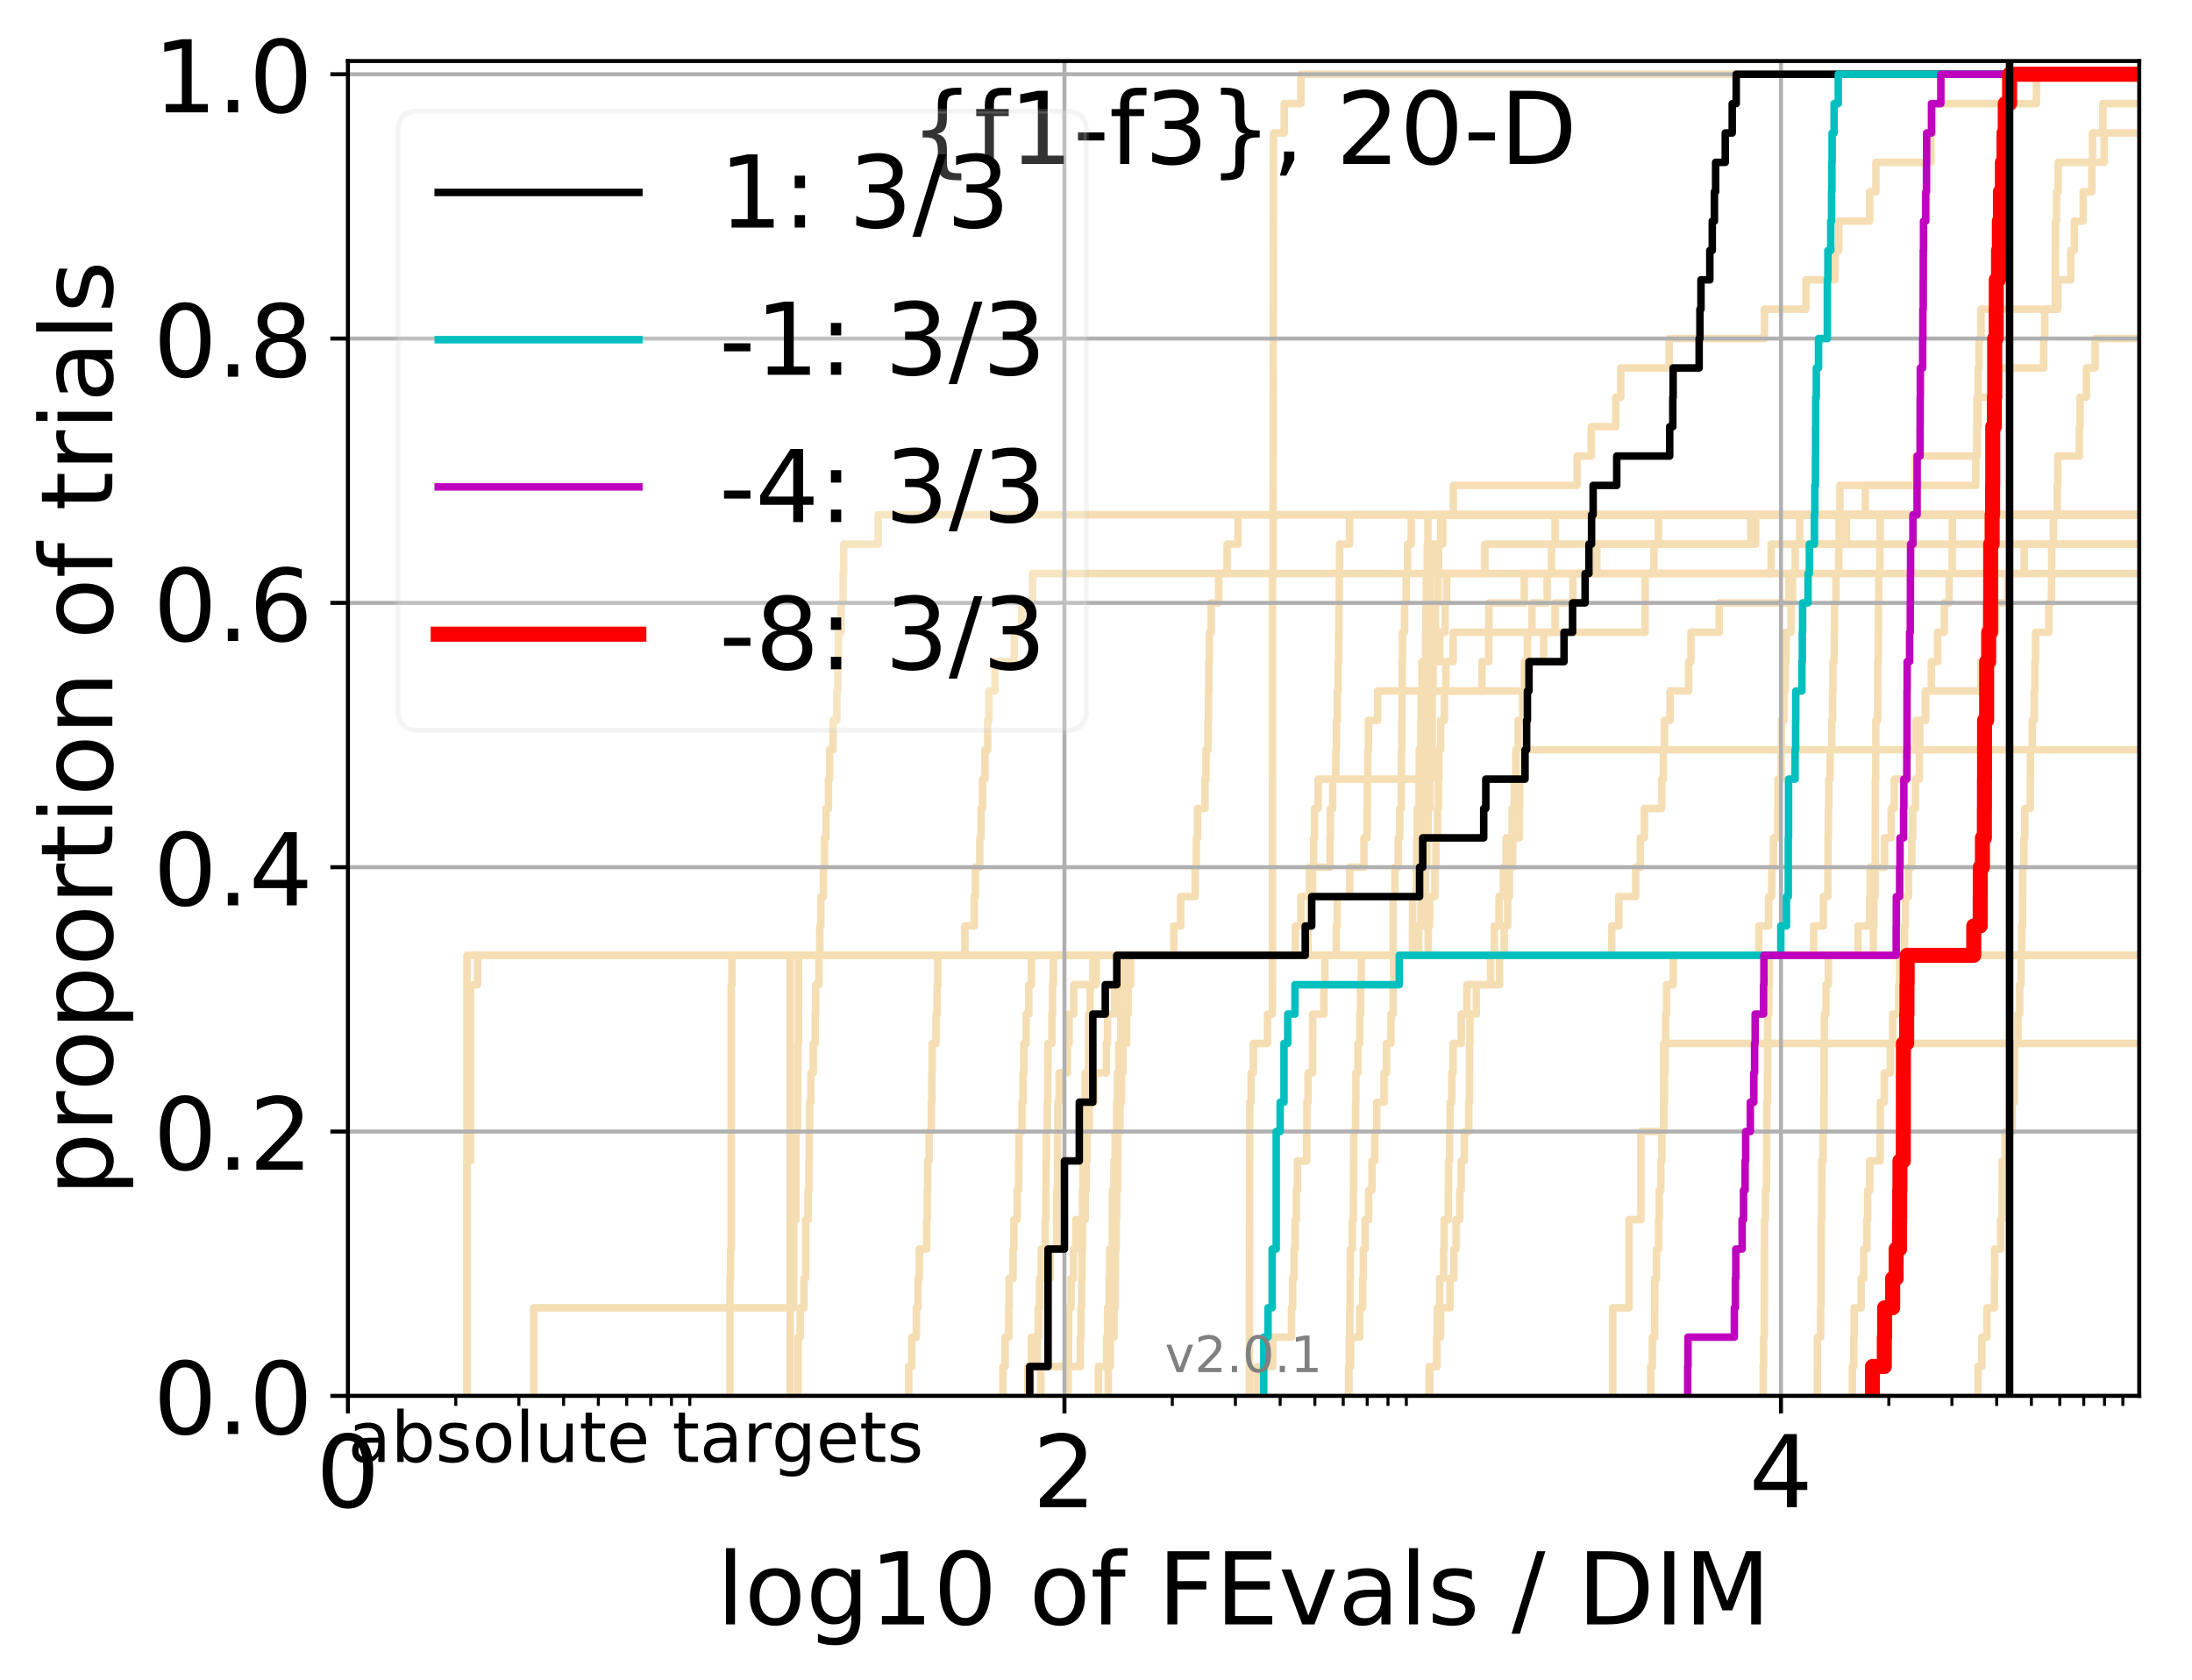 <?xml version="1.0" encoding="utf-8" standalone="no"?>
<!DOCTYPE svg PUBLIC "-//W3C//DTD SVG 1.1//EN"
  "http://www.w3.org/Graphics/SVG/1.1/DTD/svg11.dtd">
<!-- Created with matplotlib (http://matplotlib.org/) -->
<svg height="335pt" version="1.1" viewBox="0 0 437 335" width="437pt" xmlns="http://www.w3.org/2000/svg" xmlns:xlink="http://www.w3.org/1999/xlink">
 <defs>
  <style type="text/css">
*{stroke-linecap:butt;stroke-linejoin:round;}
  </style>
 </defs>
 <g id="figure_1">
  <g id="patch_1">
   <path d="M 0 335.188 
L 437.183 335.188 
L 437.183 0 
L 0 0 
z
" style="fill:#ffffff;"/>
  </g>
  <g id="axes_1">
   <g id="patch_2">
    <path d="M 69.362 278.276 
L 426.483 278.276 
L 426.483 12.164 
L 69.362 12.164 
z
" style="fill:#ffffff;"/>
   </g>
   <g id="line2d_1">
    <path clip-path="url(#pbd5810f8f2)" d="M 157.519 278.276 
L 157.519 272.421 
L 157.519 272.421 
L 157.519 266.566 
L 157.519 266.566 
L 157.519 260.711 
L 157.519 260.711 
L 157.519 254.855 
L 157.519 254.855 
L 157.519 249 
L 157.519 249 
L 157.519 243.145 
L 157.519 243.145 
L 157.519 237.29 
L 157.519 237.29 
L 157.519 231.435 
L 157.519 231.435 
L 157.519 225.58 
L 157.519 225.58 
L 157.519 219.725 
L 157.519 219.725 
L 157.519 213.87 
L 157.519 213.87 
L 157.519 208.015 
L 157.519 208.015 
L 157.519 202.16 
L 157.519 202.16 
L 157.519 196.305 
L 157.519 196.305 
L 157.519 190.45 
L 260.744 190.45 
L 260.744 184.595 
L 261.285 184.595 
L 261.285 178.74 
L 261.684 178.74 
L 261.684 172.885 
L 261.881 172.885 
L 261.881 167.03 
L 262.078 167.03 
L 262.078 161.175 
L 262.788 161.175 
L 262.788 155.32 
L 283.338 155.32 
L 283.338 149.465 
L 283.6 149.465 
L 283.6 143.61 
L 283.86 143.61 
L 283.86 137.754 
L 295.443 137.754 
L 295.443 131.899 
L 296.793 131.899 
L 296.793 126.044 
L 296.831 126.044 
L 296.831 120.189 
L 303.887 120.189 
L 303.887 114.334 
L 303.887 114.334 
L 303.887 114.334 
L 426.483 114.334 
" style="fill:none;stroke:#f5deb3;stroke-linecap:square;stroke-width:1.5;"/>
   </g>
   <g id="line2d_2">
    <path clip-path="url(#pbd5810f8f2)" d="M 321.515 278.276 
L 321.515 260.711 
L 324.765 260.711 
L 324.765 243.145 
L 327.137 243.145 
L 327.137 225.58 
L 331.661 225.58 
L 331.661 208.015 
L 331.661 208.015 
L 331.661 208.015 
L 426.483 208.015 
" style="fill:none;stroke:#f5deb3;stroke-linecap:square;stroke-width:1.5;"/>
   </g>
   <g id="line2d_3">
    <path clip-path="url(#pbd5810f8f2)" d="M 145.524 278.276 
L 145.524 272.421 
L 145.524 272.421 
L 145.524 266.566 
L 145.524 266.566 
L 145.524 260.711 
L 145.524 260.711 
L 145.524 254.855 
L 145.657 254.855 
L 145.657 249 
L 145.789 249 
L 145.789 243.145 
L 145.789 243.145 
L 145.789 237.29 
L 145.789 237.29 
L 145.789 231.435 
L 145.789 231.435 
L 145.789 225.58 
L 145.789 225.58 
L 145.789 219.725 
L 145.789 219.725 
L 145.789 213.87 
L 145.789 213.87 
L 145.789 208.015 
L 145.789 208.015 
L 145.789 202.16 
L 145.789 202.16 
L 145.789 196.305 
L 145.921 196.305 
L 145.921 190.45 
L 145.921 190.45 
L 145.921 190.45 
L 426.483 190.45 
" style="fill:none;stroke:#f5deb3;stroke-linecap:square;stroke-width:1.5;"/>
   </g>
   <g id="line2d_4">
    <path clip-path="url(#pbd5810f8f2)" d="M 205.405 278.276 
L 205.405 272.421 
L 206.802 272.421 
L 206.802 266.566 
L 207.005 266.566 
L 207.005 260.711 
L 207.242 260.711 
L 207.242 254.855 
L 207.586 254.855 
L 207.586 249 
L 208.386 249 
L 208.386 243.145 
L 208.491 243.145 
L 208.491 237.29 
L 208.543 237.29 
L 208.543 231.435 
L 208.596 231.435 
L 208.596 225.58 
L 208.787 225.58 
L 208.787 219.725 
L 208.891 219.725 
L 208.891 213.87 
L 208.925 213.87 
L 208.925 208.015 
L 209.708 208.015 
L 209.708 202.16 
L 209.842 202.16 
L 209.842 196.305 
L 209.993 196.305 
L 209.993 190.45 
L 277.733 190.45 
L 277.733 184.595 
L 277.735 184.595 
L 277.735 178.74 
L 278.104 178.74 
L 278.104 172.885 
L 278.737 172.885 
L 278.737 167.03 
L 279.057 167.03 
L 279.057 161.175 
L 279.366 161.175 
L 279.366 155.32 
L 279.395 155.32 
L 279.395 149.465 
L 279.475 149.465 
L 279.475 143.61 
L 279.496 143.61 
L 279.496 137.754 
L 279.542 137.754 
L 279.542 131.899 
L 279.599 131.899 
L 279.599 126.044 
L 280.02 126.044 
L 280.02 120.189 
L 280.335 120.189 
L 280.335 114.334 
L 280.607 114.334 
L 280.607 108.479 
L 281.343 108.479 
L 281.343 102.624 
L 281.343 102.624 
L 281.343 102.624 
L 426.483 102.624 
" style="fill:none;stroke:#f5deb3;stroke-linecap:square;stroke-width:1.5;"/>
   </g>
   <g id="line2d_5">
    <path clip-path="url(#pbd5810f8f2)" d="M 212.946 278.276 
L 212.946 272.421 
L 215.378 272.421 
L 215.378 266.566 
L 215.503 266.566 
L 215.503 260.711 
L 215.643 260.711 
L 215.643 254.855 
L 215.726 254.855 
L 215.726 249 
L 215.809 249 
L 215.809 243.145 
L 215.809 243.145 
L 215.809 237.29 
L 215.905 237.29 
L 215.905 231.435 
L 216.111 231.435 
L 216.111 225.58 
L 216.207 225.58 
L 216.207 219.725 
L 216.343 219.725 
L 216.343 213.87 
L 217.028 213.87 
L 217.028 208.015 
L 217.054 208.015 
L 217.054 202.16 
L 217.318 202.16 
L 217.318 196.305 
L 217.879 196.305 
L 217.879 190.45 
L 370.408 190.45 
L 370.408 184.595 
L 372.723 184.595 
L 372.723 178.74 
L 372.853 178.74 
L 372.853 172.885 
L 375.715 172.885 
L 375.715 167.03 
L 377.03 167.03 
L 377.03 161.175 
L 377.643 161.175 
L 377.643 155.32 
L 380.105 155.32 
L 380.105 149.465 
L 382 149.465 
L 382 143.61 
L 383.884 143.61 
L 383.884 137.754 
L 394.887 137.754 
L 394.887 131.899 
L 396.754 131.899 
L 396.754 126.044 
L 397.839 126.044 
L 397.839 120.189 
L 400.256 120.189 
L 400.256 114.334 
L 403.543 114.334 
L 403.543 108.479 
L 403.543 108.479 
L 403.543 108.479 
L 426.483 108.479 
" style="fill:none;stroke:#f5deb3;stroke-linecap:square;stroke-width:1.5;"/>
   </g>
   <g id="line2d_6"/>
   <g id="line2d_7">
    <path clip-path="url(#pbd5810f8f2)" d="M 220.94 278.276 
L 220.94 272.421 
L 221.324 272.421 
L 221.324 266.566 
L 222.1 266.566 
L 222.1 260.711 
L 222.291 260.711 
L 222.291 254.855 
L 222.381 254.855 
L 222.381 249 
L 222.525 249 
L 222.525 243.145 
L 222.603 243.145 
L 222.603 237.29 
L 222.802 237.29 
L 222.802 231.435 
L 222.813 231.435 
L 222.813 225.58 
L 223.273 225.58 
L 223.273 219.725 
L 223.575 219.725 
L 223.575 213.87 
L 223.864 213.87 
L 223.864 208.015 
L 224.622 208.015 
L 224.622 202.16 
L 224.901 202.16 
L 224.901 196.305 
L 225.045 196.305 
L 225.045 190.45 
L 284.732 190.45 
L 284.732 184.595 
L 285.01 184.595 
L 285.01 178.74 
L 286.066 178.74 
L 286.066 172.885 
L 286.276 172.885 
L 286.276 167.03 
L 286.591 167.03 
L 286.591 161.175 
L 286.762 161.175 
L 286.762 155.32 
L 286.867 155.32 
L 286.867 149.465 
L 287.191 149.465 
L 287.191 143.61 
L 287.967 143.61 
L 287.967 137.754 
L 288.236 137.754 
L 288.236 131.899 
L 289.697 131.899 
L 289.697 126.044 
L 327.956 126.044 
L 327.956 120.189 
L 327.984 120.189 
L 327.984 114.334 
L 329.711 114.334 
L 329.711 108.479 
L 330.633 108.479 
L 330.633 102.624 
L 438.183 102.624 
" style="fill:none;stroke:#f5deb3;stroke-linecap:square;stroke-width:1.5;"/>
   </g>
   <g id="line2d_8">
    <path clip-path="url(#pbd5810f8f2)" d="M 351.492 278.276 
L 351.492 272.421 
L 351.599 272.421 
L 351.599 266.566 
L 351.731 266.566 
L 351.731 260.711 
L 351.737 260.711 
L 351.737 254.855 
L 351.752 254.855 
L 351.752 249 
L 351.785 249 
L 351.785 243.145 
L 351.961 243.145 
L 351.961 237.29 
L 352.169 237.29 
L 352.169 231.435 
L 352.197 231.435 
L 352.197 225.58 
L 352.261 225.58 
L 352.261 219.725 
L 352.383 219.725 
L 352.383 213.87 
L 352.403 213.87 
L 352.403 208.015 
L 352.41 208.015 
L 352.41 202.16 
L 352.638 202.16 
L 352.638 196.305 
L 352.755 196.305 
L 352.755 190.45 
L 361.551 190.45 
L 361.551 184.595 
L 363.52 184.595 
L 363.52 178.74 
L 364.403 178.74 
L 364.403 172.885 
L 364.438 172.885 
L 364.438 167.03 
L 364.499 167.03 
L 364.499 161.175 
L 364.594 161.175 
L 364.594 155.32 
L 364.843 155.32 
L 364.843 149.465 
L 365.19 149.465 
L 365.19 143.61 
L 365.355 143.61 
L 365.355 137.754 
L 365.415 137.754 
L 365.415 131.899 
L 365.663 131.899 
L 365.663 126.044 
L 365.749 126.044 
L 365.749 120.189 
L 366.019 120.189 
L 366.019 114.334 
L 366.582 114.334 
L 366.582 108.479 
L 366.659 108.479 
L 366.659 102.624 
L 366.806 102.624 
L 366.806 96.769 
L 393.897 96.769 
L 393.897 90.914 
L 394.091 90.914 
L 394.091 85.059 
L 394.124 85.059 
L 394.124 79.204 
L 394.358 79.204 
L 394.358 73.349 
L 394.544 73.349 
L 394.544 67.494 
L 394.94 67.494 
L 394.94 61.639 
L 409.747 61.639 
L 409.747 55.784 
L 409.758 55.784 
L 409.758 49.929 
L 409.792 49.929 
L 409.792 44.074 
L 409.987 44.074 
L 409.987 38.219 
L 410.313 38.219 
L 410.313 32.364 
L 419.482 32.364 
L 419.482 26.509 
L 419.482 26.509 
L 419.482 26.509 
L 426.483 26.509 
" style="fill:none;stroke:#f5deb3;stroke-linecap:square;stroke-width:1.5;"/>
   </g>
   <g id="line2d_9">
    <path clip-path="url(#pbd5810f8f2)" d="M 218.983 278.276 
L 218.983 272.421 
L 220.61 272.421 
L 220.61 266.566 
L 220.811 266.566 
L 220.811 260.711 
L 221.103 260.711 
L 221.103 254.855 
L 221.231 254.855 
L 221.231 249 
L 221.748 249 
L 221.748 243.145 
L 221.783 243.145 
L 221.783 237.29 
L 222.077 237.29 
L 222.077 231.435 
L 222.313 231.435 
L 222.313 225.58 
L 222.625 225.58 
L 222.625 219.725 
L 222.78 219.725 
L 222.78 213.87 
L 223.044 213.87 
L 223.044 208.015 
L 223.446 208.015 
L 223.446 202.16 
L 223.489 202.16 
L 223.489 196.305 
L 225.402 196.305 
L 225.402 190.45 
L 281.593 190.45 
L 281.593 184.595 
L 281.631 184.595 
L 281.631 178.74 
L 282.375 178.74 
L 282.375 172.885 
L 282.46 172.885 
L 282.46 167.03 
L 282.533 167.03 
L 282.533 161.175 
L 282.921 161.175 
L 282.921 155.32 
L 282.944 155.32 
L 282.944 149.465 
L 283.255 149.465 
L 283.255 143.61 
L 283.312 143.61 
L 283.312 137.754 
L 283.484 137.754 
L 283.484 131.899 
L 284.224 131.899 
L 284.224 126.044 
L 284.252 126.044 
L 284.252 120.189 
L 284.357 120.189 
L 284.357 114.334 
L 284.55 114.334 
L 284.55 108.479 
L 284.669 108.479 
L 284.669 102.624 
L 284.669 102.624 
L 284.669 102.624 
L 426.483 102.624 
" style="fill:none;stroke:#f5deb3;stroke-linecap:square;stroke-width:1.5;"/>
   </g>
   <g id="line2d_10">
    <path clip-path="url(#pbd5810f8f2)" d="M 394.329 278.276 
L 394.329 272.421 
L 395.106 272.421 
L 395.106 266.566 
L 396.105 266.566 
L 396.105 260.711 
L 397.59 260.711 
L 397.59 254.855 
L 397.668 254.855 
L 397.668 249 
L 398.846 249 
L 398.846 243.145 
L 399.128 243.145 
L 399.128 237.29 
L 399.134 237.29 
L 399.134 231.435 
L 399.777 231.435 
L 399.777 225.58 
L 401.16 225.58 
L 401.16 219.725 
L 401.542 219.725 
L 401.542 213.87 
L 401.604 213.87 
L 401.604 208.015 
L 402.309 208.015 
L 402.309 202.16 
L 402.645 202.16 
L 402.645 196.305 
L 402.922 196.305 
L 402.922 190.45 
L 403.033 190.45 
L 403.033 184.595 
L 403.218 184.595 
L 403.218 178.74 
L 403.235 178.74 
L 403.235 172.885 
L 403.478 172.885 
L 403.478 167.03 
L 403.669 167.03 
L 403.669 161.175 
L 404.762 161.175 
L 404.762 155.32 
L 404.792 155.32 
L 404.792 149.465 
L 405.163 149.465 
L 405.163 143.61 
L 405.561 143.61 
L 405.561 137.754 
L 405.675 137.754 
L 405.675 131.899 
L 405.813 131.899 
L 405.813 126.044 
L 408.464 126.044 
L 408.464 120.189 
L 408.985 120.189 
L 408.985 114.334 
L 409.018 114.334 
L 409.018 108.479 
L 409.379 108.479 
L 409.379 102.624 
L 410.14 102.624 
L 410.14 96.769 
L 410.247 96.769 
L 410.247 90.914 
L 414.546 90.914 
L 414.546 85.059 
L 414.682 85.059 
L 414.682 79.204 
L 415.953 79.204 
L 415.953 73.349 
L 417.689 73.349 
L 417.689 67.494 
L 417.689 67.494 
L 417.689 67.494 
L 426.483 67.494 
" style="fill:none;stroke:#f5deb3;stroke-linecap:square;stroke-width:1.5;"/>
   </g>
   <g id="line2d_11">
    <path clip-path="url(#pbd5810f8f2)" d="M 199.95 278.276 
L 199.95 272.421 
L 200.384 272.421 
L 200.384 266.566 
L 201.102 266.566 
L 201.102 260.711 
L 201.169 260.711 
L 201.169 254.855 
L 201.956 254.855 
L 201.956 249 
L 202.128 249 
L 202.128 243.145 
L 202.766 243.145 
L 202.766 237.29 
L 203.059 237.29 
L 203.059 231.435 
L 203.121 231.435 
L 203.121 225.58 
L 203.739 225.58 
L 203.739 219.725 
L 203.962 219.725 
L 203.962 213.87 
L 204.123 213.87 
L 204.123 208.015 
L 204.563 208.015 
L 204.563 202.16 
L 205.094 202.16 
L 205.094 196.305 
L 205.636 196.305 
L 205.636 190.45 
L 205.636 190.45 
L 205.636 190.45 
L 426.483 190.45 
" style="fill:none;stroke:#f5deb3;stroke-linecap:square;stroke-width:1.5;"/>
   </g>
   <g id="line2d_12">
    <path clip-path="url(#pbd5810f8f2)" d="M 93.107 278.276 
L 93.107 272.421 
L 93.107 272.421 
L 93.107 266.566 
L 93.107 266.566 
L 93.107 260.711 
L 93.107 260.711 
L 93.107 254.855 
L 93.107 254.855 
L 93.107 249 
L 93.107 249 
L 93.107 243.145 
L 93.107 243.145 
L 93.107 237.29 
L 93.107 237.29 
L 93.107 231.435 
L 93.107 231.435 
L 93.107 225.58 
L 93.107 225.58 
L 93.107 219.725 
L 93.107 219.725 
L 93.107 213.87 
L 93.107 213.87 
L 93.107 208.015 
L 93.107 208.015 
L 93.107 202.16 
L 93.107 202.16 
L 93.107 196.305 
L 93.107 196.305 
L 93.107 190.45 
L 258.242 190.45 
L 258.242 184.595 
L 259.331 184.595 
L 259.331 178.74 
L 261.064 178.74 
L 261.064 172.885 
L 265.147 172.885 
L 265.147 167.03 
L 265.22 167.03 
L 265.22 161.175 
L 265.691 161.175 
L 265.691 155.32 
L 266.312 155.32 
L 266.312 149.465 
L 266.437 149.465 
L 266.437 143.61 
L 266.606 143.61 
L 266.606 137.754 
L 266.764 137.754 
L 266.764 131.899 
L 266.887 131.899 
L 266.887 126.044 
L 266.943 126.044 
L 266.943 120.189 
L 266.999 120.189 
L 266.999 114.334 
L 267.054 114.334 
L 267.054 108.479 
L 269.046 108.479 
L 269.046 102.624 
L 269.046 102.624 
L 269.046 102.624 
L 426.483 102.624 
" style="fill:none;stroke:#f5deb3;stroke-linecap:square;stroke-width:1.5;"/>
   </g>
   <g id="line2d_13"/>
   <g id="line2d_14">
    <path clip-path="url(#pbd5810f8f2)" d="M 181.159 278.276 
L 181.159 272.421 
L 181.786 272.421 
L 181.786 266.566 
L 182.683 266.566 
L 182.683 260.711 
L 183.003 260.711 
L 183.003 254.855 
L 183.28 254.855 
L 183.28 249 
L 184.743 249 
L 184.743 243.145 
L 184.855 243.145 
L 184.855 237.29 
L 184.93 237.29 
L 184.93 231.435 
L 185.228 231.435 
L 185.228 225.58 
L 185.669 225.58 
L 185.669 219.725 
L 185.778 219.725 
L 185.778 213.87 
L 185.85 213.87 
L 185.85 208.015 
L 186.603 208.015 
L 186.603 202.16 
L 186.815 202.16 
L 186.815 196.305 
L 186.955 196.305 
L 186.955 190.45 
L 192.371 190.45 
L 192.371 184.595 
L 194.225 184.595 
L 194.225 178.74 
L 194.446 178.74 
L 194.446 172.885 
L 195.34 172.885 
L 195.34 167.03 
L 195.58 167.03 
L 195.58 161.175 
L 195.87 161.175 
L 195.87 155.32 
L 196.365 155.32 
L 196.365 149.465 
L 196.903 149.465 
L 196.903 143.61 
L 197.131 143.61 
L 197.131 137.754 
L 198.367 137.754 
L 198.367 131.899 
L 202.214 131.899 
L 202.214 126.044 
L 203.677 126.044 
L 203.677 120.189 
L 205.865 120.189 
L 205.865 114.334 
L 353.089 114.334 
L 353.089 108.479 
L 353.089 108.479 
L 353.089 108.479 
L 426.483 108.479 
" style="fill:none;stroke:#f5deb3;stroke-linecap:square;stroke-width:1.5;"/>
   </g>
   <g id="line2d_15"/>
   <g id="line2d_16">
    <path clip-path="url(#pbd5810f8f2)" d="M 268.871 278.276 
L 268.871 272.421 
L 269.268 272.421 
L 269.268 266.566 
L 271.096 266.566 
L 271.096 260.711 
L 271.656 260.711 
L 271.656 254.855 
L 271.785 254.855 
L 271.785 249 
L 272.158 249 
L 272.158 243.145 
L 272.851 243.145 
L 272.851 237.29 
L 273.526 237.29 
L 273.526 231.435 
L 274.072 231.435 
L 274.072 225.58 
L 274.464 225.58 
L 274.464 219.725 
L 275.925 219.725 
L 275.925 213.87 
L 276.415 213.87 
L 276.415 208.015 
L 277.295 208.015 
L 277.295 202.16 
L 277.741 202.16 
L 277.741 196.305 
L 277.834 196.305 
L 277.834 190.45 
L 282.817 190.45 
L 282.817 184.595 
L 283.351 184.595 
L 283.351 178.74 
L 284.173 178.74 
L 284.173 172.885 
L 284.464 172.885 
L 284.464 167.03 
L 284.748 167.03 
L 284.748 161.175 
L 284.876 161.175 
L 284.876 155.32 
L 284.979 155.32 
L 284.979 149.465 
L 285.038 149.465 
L 285.038 143.61 
L 285.331 143.61 
L 285.331 137.754 
L 285.677 137.754 
L 285.677 131.899 
L 286.088 131.899 
L 286.088 126.044 
L 286.169 126.044 
L 286.169 120.189 
L 286.664 120.189 
L 286.664 114.334 
L 286.793 114.334 
L 286.793 108.479 
L 287.244 108.479 
L 287.244 102.624 
L 289.73 102.624 
L 289.73 96.769 
L 314.399 96.769 
L 314.399 90.914 
L 317.234 90.914 
L 317.234 85.059 
L 322.114 85.059 
L 322.114 79.204 
L 323.112 79.204 
L 323.112 73.349 
L 332.776 73.349 
L 332.776 67.494 
L 351.767 67.494 
L 351.767 61.639 
L 360.034 61.639 
L 360.034 55.784 
L 365.851 55.784 
L 365.851 49.929 
L 366.591 49.929 
L 366.591 44.074 
L 372.745 44.074 
L 372.745 38.219 
L 373.991 38.219 
L 373.991 32.364 
L 384.949 32.364 
L 384.949 26.509 
L 385.291 26.509 
L 385.291 20.653 
L 405.987 20.653 
L 405.987 14.798 
L 405.987 14.798 
L 405.987 14.798 
L 426.483 14.798 
" style="fill:none;stroke:#f5deb3;stroke-linecap:square;stroke-width:1.5;"/>
   </g>
   <g id="line2d_17">
    <path clip-path="url(#pbd5810f8f2)" d="M 369.295 278.276 
L 369.295 272.421 
L 369.565 272.421 
L 369.565 266.566 
L 369.656 266.566 
L 369.656 260.711 
L 371.044 260.711 
L 371.044 254.855 
L 371.553 254.855 
L 371.553 249 
L 372.166 249 
L 372.166 243.145 
L 372.33 243.145 
L 372.33 237.29 
L 372.764 237.29 
L 372.764 231.435 
L 374.824 231.435 
L 374.824 225.58 
L 374.871 225.58 
L 374.871 219.725 
L 375.654 219.725 
L 375.654 213.87 
L 376.857 213.87 
L 376.857 208.015 
L 377.34 208.015 
L 377.34 202.16 
L 378.528 202.16 
L 378.528 196.305 
L 378.713 196.305 
L 378.713 190.45 
L 379.684 190.45 
L 379.684 184.595 
L 379.865 184.595 
L 379.865 178.74 
L 380.474 178.74 
L 380.474 172.885 
L 381.136 172.885 
L 381.136 167.03 
L 381.321 167.03 
L 381.321 161.175 
L 381.873 161.175 
L 381.873 155.32 
L 382.648 155.32 
L 382.648 149.465 
L 382.733 149.465 
L 382.733 143.61 
L 383.842 143.61 
L 383.842 137.754 
L 385.035 137.754 
L 385.035 131.899 
L 386.29 131.899 
L 386.29 126.044 
L 387.625 126.044 
L 387.625 120.189 
L 388.577 120.189 
L 388.577 114.334 
L 389.191 114.334 
L 389.191 108.479 
L 389.238 108.479 
L 389.238 102.624 
L 389.238 102.624 
L 389.238 102.624 
L 426.483 102.624 
" style="fill:none;stroke:#f5deb3;stroke-linecap:square;stroke-width:1.5;"/>
   </g>
   <g id="line2d_18">
    <path clip-path="url(#pbd5810f8f2)" d="M 93.107 278.276 
L 93.107 272.421 
L 93.107 272.421 
L 93.107 266.566 
L 93.107 266.566 
L 93.107 260.711 
L 93.107 260.711 
L 93.107 254.855 
L 93.107 254.855 
L 93.107 249 
L 93.107 249 
L 93.107 243.145 
L 93.107 243.145 
L 93.107 237.29 
L 93.107 237.29 
L 93.107 231.435 
L 93.82 231.435 
L 93.82 225.58 
L 93.82 225.58 
L 93.82 219.725 
L 93.82 219.725 
L 93.82 213.87 
L 93.82 213.87 
L 93.82 208.015 
L 93.82 208.015 
L 93.82 202.16 
L 93.82 202.16 
L 93.82 196.305 
L 95.199 196.305 
L 95.199 190.45 
L 321.317 190.45 
L 321.317 184.595 
L 322.731 184.595 
L 322.731 178.74 
L 326.093 178.74 
L 326.093 172.885 
L 327.014 172.885 
L 327.014 167.03 
L 327.825 167.03 
L 327.825 161.175 
L 331.267 161.175 
L 331.267 155.32 
L 331.63 155.32 
L 331.63 149.465 
L 331.832 149.465 
L 331.832 143.61 
L 332.935 143.61 
L 332.935 137.754 
L 336.649 137.754 
L 336.649 131.899 
L 337.107 131.899 
L 337.107 126.044 
L 342.733 126.044 
L 342.733 120.189 
L 356.64 120.189 
L 356.64 114.334 
L 360.856 114.334 
L 360.856 108.479 
L 368.109 108.479 
L 368.109 102.624 
L 368.109 102.624 
L 368.109 102.624 
L 426.483 102.624 
" style="fill:none;stroke:#f5deb3;stroke-linecap:square;stroke-width:1.5;"/>
   </g>
   <g id="line2d_19">
    <path clip-path="url(#pbd5810f8f2)" d="M 329.095 278.276 
L 329.095 272.421 
L 329.422 272.421 
L 329.422 266.566 
L 329.886 266.566 
L 329.886 260.711 
L 329.901 260.711 
L 329.901 254.855 
L 330.238 254.855 
L 330.238 249 
L 330.661 249 
L 330.661 243.145 
L 330.781 243.145 
L 330.781 237.29 
L 331.099 237.29 
L 331.099 231.435 
L 331.306 231.435 
L 331.306 225.58 
L 331.722 225.58 
L 331.722 219.725 
L 331.836 219.725 
L 331.836 213.87 
L 331.957 213.87 
L 331.957 208.015 
L 332.062 208.015 
L 332.062 202.16 
L 332.248 202.16 
L 332.248 196.305 
L 333.568 196.305 
L 333.568 190.45 
L 350.637 190.45 
L 350.637 184.595 
L 352.59 184.595 
L 352.59 178.74 
L 353.213 178.74 
L 353.213 172.885 
L 353.567 172.885 
L 353.567 167.03 
L 354.446 167.03 
L 354.446 161.175 
L 354.451 161.175 
L 354.451 155.32 
L 355.096 155.32 
L 355.096 149.465 
L 355.19 149.465 
L 355.19 143.61 
L 355.627 143.61 
L 355.627 137.754 
L 355.882 137.754 
L 355.882 131.899 
L 356.073 131.899 
L 356.073 126.044 
L 357.059 126.044 
L 357.059 120.189 
L 357.341 120.189 
L 357.341 114.334 
L 357.891 114.334 
L 357.891 108.479 
L 358.783 108.479 
L 358.783 102.624 
L 358.783 102.624 
L 358.783 102.624 
L 426.483 102.624 
" style="fill:none;stroke:#f5deb3;stroke-linecap:square;stroke-width:1.5;"/>
   </g>
   <g id="line2d_20">
    <path clip-path="url(#pbd5810f8f2)" d="M 204.918 278.276 
L 204.918 272.421 
L 205.636 272.421 
L 205.636 266.566 
L 206.986 266.566 
L 206.986 260.711 
L 207.297 260.711 
L 207.297 254.855 
L 209.37 254.855 
L 209.37 249 
L 210.652 249 
L 210.652 243.145 
L 210.652 243.145 
L 210.652 237.29 
L 210.815 237.29 
L 210.815 231.435 
L 210.815 231.435 
L 210.815 225.58 
L 210.896 225.58 
L 210.896 219.725 
L 211.138 219.725 
L 211.138 213.87 
L 212.794 213.87 
L 212.794 208.015 
L 213.142 208.015 
L 213.142 202.16 
L 214.062 202.16 
L 214.062 196.305 
L 218.531 196.305 
L 218.531 190.45 
L 266.388 190.45 
L 266.388 184.595 
L 266.598 184.595 
L 266.598 178.74 
L 269.078 178.74 
L 269.078 172.885 
L 271.917 172.885 
L 271.917 167.03 
L 272.546 167.03 
L 272.546 161.175 
L 272.604 161.175 
L 272.604 155.32 
L 272.684 155.32 
L 272.684 149.465 
L 272.822 149.465 
L 272.822 143.61 
L 274.649 143.61 
L 274.649 137.754 
L 303.905 137.754 
L 303.905 131.899 
L 307.758 131.899 
L 307.758 126.044 
L 310.019 126.044 
L 310.019 120.189 
L 313.577 120.189 
L 313.577 114.334 
L 318.358 114.334 
L 318.358 108.479 
L 349.054 108.479 
L 349.054 102.624 
L 349.054 102.624 
L 349.054 102.624 
L 426.483 102.624 
" style="fill:none;stroke:#f5deb3;stroke-linecap:square;stroke-width:1.5;"/>
   </g>
   <g id="line2d_21">
    <path clip-path="url(#pbd5810f8f2)" d="M 249.066 278.276 
L 249.066 272.421 
L 249.07 272.421 
L 249.07 266.566 
L 249.094 266.566 
L 249.094 260.711 
L 249.094 260.711 
L 249.094 254.855 
L 249.099 254.855 
L 249.099 249 
L 249.108 249 
L 249.108 243.145 
L 249.113 243.145 
L 249.113 237.29 
L 249.122 237.29 
L 249.122 231.435 
L 249.137 231.435 
L 249.137 225.58 
L 249.16 225.58 
L 249.16 219.725 
L 249.409 219.725 
L 249.409 213.87 
L 249.864 213.87 
L 249.864 208.015 
L 252.693 208.015 
L 252.693 202.16 
L 253.678 202.16 
L 253.678 196.305 
L 253.682 196.305 
L 253.682 190.45 
L 253.686 190.45 
L 253.686 184.595 
L 253.69 184.595 
L 253.69 178.74 
L 253.69 178.74 
L 253.69 172.885 
L 253.69 172.885 
L 253.69 167.03 
L 253.69 167.03 
L 253.69 161.175 
L 253.69 161.175 
L 253.69 155.32 
L 253.694 155.32 
L 253.694 149.465 
L 253.694 149.465 
L 253.694 143.61 
L 253.694 143.61 
L 253.694 137.754 
L 253.694 137.754 
L 253.694 131.899 
L 253.694 131.899 
L 253.694 126.044 
L 253.694 126.044 
L 253.694 120.189 
L 253.694 120.189 
L 253.694 114.334 
L 253.792 114.334 
L 253.792 108.479 
L 253.792 108.479 
L 253.792 102.624 
L 253.792 102.624 
L 253.792 96.769 
L 253.796 96.769 
L 253.796 90.914 
L 253.804 90.914 
L 253.804 85.059 
L 253.808 85.059 
L 253.808 79.204 
L 253.82 79.204 
L 253.82 73.349 
L 253.841 73.349 
L 253.841 67.494 
L 253.845 67.494 
L 253.845 61.639 
L 253.861 61.639 
L 253.861 55.784 
L 253.861 55.784 
L 253.861 49.929 
L 253.869 49.929 
L 253.869 44.074 
L 253.881 44.074 
L 253.881 38.219 
L 253.881 38.219 
L 253.881 32.364 
L 253.893 32.364 
L 253.893 26.509 
L 256.027 26.509 
L 256.027 20.653 
L 259.355 20.653 
L 259.355 14.798 
L 259.355 14.798 
L 259.355 14.798 
L 426.483 14.798 
" style="fill:none;stroke:#f5deb3;stroke-linecap:square;stroke-width:1.5;"/>
   </g>
   <g id="line2d_22">
    <path clip-path="url(#pbd5810f8f2)" d="M 207.496 278.276 
L 207.496 272.421 
L 213.037 272.421 
L 213.037 266.566 
L 213.037 266.566 
L 213.037 260.711 
L 213.531 260.711 
L 213.531 254.855 
L 214.003 254.855 
L 214.003 249 
L 214.483 249 
L 214.483 243.145 
L 216.356 243.145 
L 216.356 237.29 
L 216.519 237.29 
L 216.519 231.435 
L 216.694 231.435 
L 216.694 225.58 
L 217.147 225.58 
L 217.147 219.725 
L 218.149 219.725 
L 218.149 213.87 
L 220.563 213.87 
L 220.563 208.015 
L 220.787 208.015 
L 220.787 202.16 
L 222.19 202.16 
L 222.19 196.305 
L 224.066 196.305 
L 224.066 190.45 
L 234.005 190.45 
L 234.005 184.595 
L 235.379 184.595 
L 235.379 178.74 
L 238.282 178.74 
L 238.282 172.885 
L 238.508 172.885 
L 238.508 167.03 
L 238.747 167.03 
L 238.747 161.175 
L 240.227 161.175 
L 240.227 155.32 
L 240.428 155.32 
L 240.428 149.465 
L 240.831 149.465 
L 240.831 143.61 
L 240.929 143.61 
L 240.929 137.754 
L 240.991 137.754 
L 240.991 131.899 
L 241.107 131.899 
L 241.107 126.044 
L 241.459 126.044 
L 241.459 120.189 
L 242.951 120.189 
L 242.951 114.334 
L 244.643 114.334 
L 244.643 108.479 
L 246.801 108.479 
L 246.801 102.624 
L 246.801 102.624 
L 246.801 102.624 
L 426.483 102.624 
" style="fill:none;stroke:#f5deb3;stroke-linecap:square;stroke-width:1.5;"/>
   </g>
   <g id="line2d_23">
    <path clip-path="url(#pbd5810f8f2)" d="M 284.924 278.276 
L 284.924 272.421 
L 286.486 272.421 
L 286.486 266.566 
L 286.55 266.566 
L 286.55 260.711 
L 287.015 260.711 
L 287.015 254.855 
L 287.806 254.855 
L 287.806 249 
L 287.918 249 
L 287.918 243.145 
L 288.754 243.145 
L 288.754 237.29 
L 288.779 237.29 
L 288.779 231.435 
L 288.982 231.435 
L 288.982 225.58 
L 289.09 225.58 
L 289.09 219.725 
L 289.441 219.725 
L 289.441 213.87 
L 289.679 213.87 
L 289.679 208.015 
L 291.32 208.015 
L 291.32 202.16 
L 292.44 202.16 
L 292.44 196.305 
L 298.958 196.305 
L 298.958 190.45 
L 299.885 190.45 
L 299.885 184.595 
L 300.574 184.595 
L 300.574 178.74 
L 300.92 178.74 
L 300.92 172.885 
L 301.567 172.885 
L 301.567 167.03 
L 302.915 167.03 
L 302.915 161.175 
L 302.952 161.175 
L 302.952 155.32 
L 303.798 155.32 
L 303.798 149.465 
L 303.798 149.465 
L 303.798 149.465 
L 426.483 149.465 
" style="fill:none;stroke:#f5deb3;stroke-linecap:square;stroke-width:1.5;"/>
   </g>
   <g id="line2d_24">
    <path clip-path="url(#pbd5810f8f2)" d="M 285.053 278.276 
L 285.053 272.421 
L 286.447 272.421 
L 286.447 266.566 
L 287.182 266.566 
L 287.182 260.711 
L 289.075 260.711 
L 289.075 254.855 
L 289.838 254.855 
L 289.838 249 
L 290.281 249 
L 290.281 243.145 
L 291.019 243.145 
L 291.019 237.29 
L 291.302 237.29 
L 291.302 231.435 
L 291.931 231.435 
L 291.931 225.58 
L 292.816 225.58 
L 292.816 219.725 
L 292.941 219.725 
L 292.941 213.87 
L 292.963 213.87 
L 292.963 208.015 
L 293.051 208.015 
L 293.051 202.16 
L 294.321 202.16 
L 294.321 196.305 
L 297.177 196.305 
L 297.177 190.45 
L 297.915 190.45 
L 297.915 184.595 
L 298.853 184.595 
L 298.853 178.74 
L 299.719 178.74 
L 299.719 172.885 
L 300.251 172.885 
L 300.251 167.03 
L 301.463 167.03 
L 301.463 161.175 
L 301.89 161.175 
L 301.89 155.32 
L 302.189 155.32 
L 302.189 149.465 
L 302.661 149.465 
L 302.661 143.61 
L 303.576 143.61 
L 303.576 137.754 
L 304.09 137.754 
L 304.09 131.899 
L 304.523 131.899 
L 304.523 126.044 
L 305.415 126.044 
L 305.415 120.189 
L 308.444 120.189 
L 308.444 114.334 
L 309.319 114.334 
L 309.319 108.479 
L 310.029 108.479 
L 310.029 102.624 
L 310.029 102.624 
L 310.029 102.624 
L 426.483 102.624 
" style="fill:none;stroke:#f5deb3;stroke-linecap:square;stroke-width:1.5;"/>
   </g>
   <g id="line2d_25">
    <path clip-path="url(#pbd5810f8f2)" d="M 362.315 278.276 
L 362.315 272.421 
L 362.335 272.421 
L 362.335 266.566 
L 362.951 266.566 
L 362.951 260.711 
L 363.035 260.711 
L 363.035 254.855 
L 363.078 254.855 
L 363.078 249 
L 363.084 249 
L 363.084 243.145 
L 363.17 243.145 
L 363.17 237.29 
L 363.193 237.29 
L 363.193 231.435 
L 363.441 231.435 
L 363.441 225.58 
L 363.639 225.58 
L 363.639 219.725 
L 363.649 219.725 
L 363.649 213.87 
L 363.656 213.87 
L 363.656 208.015 
L 363.705 208.015 
L 363.705 202.16 
L 364.027 202.16 
L 364.027 196.305 
L 364.506 196.305 
L 364.506 190.45 
L 373.471 190.45 
L 373.471 184.595 
L 373.586 184.595 
L 373.586 178.74 
L 373.823 178.74 
L 373.823 172.885 
L 373.853 172.885 
L 373.853 167.03 
L 373.86 167.03 
L 373.86 161.175 
L 373.878 161.175 
L 373.878 155.32 
L 373.935 155.32 
L 373.935 149.465 
L 373.972 149.465 
L 373.972 143.61 
L 374.326 143.61 
L 374.326 137.754 
L 374.35 137.754 
L 374.35 131.899 
L 374.438 131.899 
L 374.438 126.044 
L 374.475 126.044 
L 374.475 120.189 
L 374.548 120.189 
L 374.548 114.334 
L 374.776 114.334 
L 374.776 108.479 
L 374.825 108.479 
L 374.825 102.624 
L 374.825 102.624 
L 374.825 102.624 
L 426.483 102.624 
" style="fill:none;stroke:#f5deb3;stroke-linecap:square;stroke-width:1.5;"/>
   </g>
   <g id="line2d_26">
    <path clip-path="url(#pbd5810f8f2)" d="M 250.597 278.276 
L 250.597 272.421 
L 253.743 272.421 
L 253.743 266.566 
L 257.473 266.566 
L 257.473 260.711 
L 257.707 260.711 
L 257.707 254.855 
L 257.985 254.855 
L 257.985 249 
L 258.197 249 
L 258.197 243.145 
L 258.446 243.145 
L 258.446 237.29 
L 258.648 237.29 
L 258.648 231.435 
L 260.503 231.435 
L 260.503 225.58 
L 260.539 225.58 
L 260.539 219.725 
L 260.774 219.725 
L 260.774 213.87 
L 261.662 213.87 
L 261.662 208.015 
L 261.687 208.015 
L 261.687 202.16 
L 263.938 202.16 
L 263.938 196.305 
L 264.134 196.305 
L 264.134 190.45 
L 282.214 190.45 
L 282.214 184.595 
L 283.744 184.595 
L 283.744 178.74 
L 283.814 178.74 
L 283.814 172.885 
L 284.052 172.885 
L 284.052 167.03 
L 284.08 167.03 
L 284.08 161.175 
L 285.065 161.175 
L 285.065 155.32 
L 285.41 155.32 
L 285.41 149.465 
L 285.522 149.465 
L 285.522 143.61 
L 285.533 143.61 
L 285.533 137.754 
L 285.602 137.754 
L 285.602 131.899 
L 287.047 131.899 
L 287.047 126.044 
L 288.088 126.044 
L 288.088 120.189 
L 288.393 120.189 
L 288.393 114.334 
L 296.034 114.334 
L 296.034 108.479 
L 350.006 108.479 
L 350.006 102.624 
L 371.882 102.624 
L 371.882 96.769 
L 381.882 96.769 
L 381.882 90.914 
L 394.192 90.914 
L 394.192 85.059 
L 394.351 85.059 
L 394.351 79.204 
L 398.49 79.204 
L 398.49 73.349 
L 407.423 73.349 
L 407.423 67.494 
L 407.65 67.494 
L 407.65 61.639 
L 410.254 61.639 
L 410.254 55.784 
L 412.83 55.784 
L 412.83 49.929 
L 413.557 49.929 
L 413.557 44.074 
L 415.298 44.074 
L 415.298 38.219 
L 417.026 38.219 
L 417.026 32.364 
L 417.163 32.364 
L 417.163 26.509 
L 419.23 26.509 
L 419.23 20.653 
L 419.23 20.653 
L 419.23 20.653 
L 426.483 20.653 
" style="fill:none;stroke:#f5deb3;stroke-linecap:square;stroke-width:1.5;"/>
   </g>
   <g id="line2d_27"/>
   <g id="line2d_28">
    <path clip-path="url(#pbd5810f8f2)" d="M 268.909 278.276 
L 268.909 272.421 
L 269.008 272.421 
L 269.008 266.566 
L 269.083 266.566 
L 269.083 260.711 
L 269.152 260.711 
L 269.152 254.855 
L 269.194 254.855 
L 269.194 249 
L 269.616 249 
L 269.616 243.145 
L 269.815 243.145 
L 269.815 237.29 
L 269.864 237.29 
L 269.864 231.435 
L 269.876 231.435 
L 269.876 225.58 
L 270.26 225.58 
L 270.26 219.725 
L 270.313 219.725 
L 270.313 213.87 
L 270.717 213.87 
L 270.717 208.015 
L 271.071 208.015 
L 271.071 202.16 
L 271.238 202.16 
L 271.238 196.305 
L 271.394 196.305 
L 271.394 190.45 
L 282.04 190.45 
L 282.04 184.595 
L 283.309 184.595 
L 283.309 178.74 
L 283.399 178.74 
L 283.399 172.885 
L 283.888 172.885 
L 283.888 167.03 
L 283.915 167.03 
L 283.915 161.175 
L 284.293 161.175 
L 284.293 155.32 
L 284.521 155.32 
L 284.521 149.465 
L 284.577 149.465 
L 284.577 143.61 
L 284.606 143.61 
L 284.606 137.754 
L 284.806 137.754 
L 284.806 131.899 
L 284.814 131.899 
L 284.814 126.044 
L 285.01 126.044 
L 285.01 120.189 
L 285.149 120.189 
L 285.149 114.334 
L 285.605 114.334 
L 285.605 108.479 
L 287.639 108.479 
L 287.639 102.624 
L 287.639 102.624 
L 287.639 102.624 
L 426.483 102.624 
" style="fill:none;stroke:#f5deb3;stroke-linecap:square;stroke-width:1.5;"/>
   </g>
   <g id="line2d_29">
    <path clip-path="url(#pbd5810f8f2)" d="M 106.397 278.276 
L 106.397 272.421 
L 106.397 272.421 
L 106.397 266.566 
L 106.397 266.566 
L 106.397 260.711 
L 158.234 260.711 
L 158.234 254.855 
L 158.234 254.855 
L 158.234 249 
L 158.234 249 
L 158.234 243.145 
L 158.672 243.145 
L 158.672 237.29 
L 158.672 237.29 
L 158.672 231.435 
L 158.672 231.435 
L 158.672 225.58 
L 159.019 225.58 
L 159.019 219.725 
L 159.019 219.725 
L 159.019 213.87 
L 159.019 213.87 
L 159.019 208.015 
L 159.191 208.015 
L 159.191 202.16 
L 159.191 202.16 
L 159.191 196.305 
L 159.191 196.305 
L 159.191 190.45 
L 159.191 190.45 
L 159.191 190.45 
L 426.483 190.45 
" style="fill:none;stroke:#f5deb3;stroke-linecap:square;stroke-width:1.5;"/>
   </g>
   <g id="line2d_30">
    <path clip-path="url(#pbd5810f8f2)" d="M 159.105 278.276 
L 159.105 272.421 
L 159.105 272.421 
L 159.105 266.566 
L 159.532 266.566 
L 159.532 260.711 
L 160.285 260.711 
L 160.285 254.855 
L 160.614 254.855 
L 160.614 249 
L 160.614 249 
L 160.614 243.145 
L 161.102 243.145 
L 161.102 237.29 
L 161.262 237.29 
L 161.262 231.435 
L 161.342 231.435 
L 161.342 225.58 
L 161.422 225.58 
L 161.422 219.725 
L 161.661 219.725 
L 161.661 213.87 
L 162.132 213.87 
L 162.132 208.015 
L 162.519 208.015 
L 162.519 202.16 
L 162.596 202.16 
L 162.596 196.305 
L 163.279 196.305 
L 163.279 190.45 
L 163.429 190.45 
L 163.429 184.595 
L 163.653 184.595 
L 163.653 178.74 
L 164.168 178.74 
L 164.168 172.885 
L 164.386 172.885 
L 164.386 167.03 
L 164.675 167.03 
L 164.675 161.175 
L 165.173 161.175 
L 165.173 155.32 
L 165.384 155.32 
L 165.384 149.465 
L 166.078 149.465 
L 166.078 143.61 
L 166.824 143.61 
L 166.824 137.754 
L 167.025 137.754 
L 167.025 131.899 
L 167.157 131.899 
L 167.157 126.044 
L 167.683 126.044 
L 167.683 120.189 
L 168.072 120.189 
L 168.072 114.334 
L 168.2 114.334 
L 168.2 108.479 
L 175.071 108.479 
L 175.071 102.624 
L 175.071 102.624 
L 175.071 102.624 
L 426.483 102.624 
" style="fill:none;stroke:#f5deb3;stroke-linecap:square;stroke-width:1.5;"/>
   </g>
   <g id="matplotlib.axis_1">
    <g id="xtick_1">
     <g id="line2d_31">
      <path clip-path="url(#pbd5810f8f2)" d="M 69.362 278.276 
L 69.362 12.164 
" style="fill:none;stroke:#b0b0b0;stroke-linecap:square;stroke-width:0.8;"/>
     </g>
     <g id="line2d_32">
      <defs>
       <path d="M 0 0 
L 0 3.5 
" id="mf1ac650b6d" style="stroke:#000000;stroke-width:0.8;"/>
      </defs>
      <g>
       <use style="stroke:#000000;stroke-width:0.8;" x="69.362" xlink:href="#mf1ac650b6d" y="278.276"/>
      </g>
     </g>
     <g id="text_1">
      <!-- 0 -->
      <defs>
       <path d="M 31.781 66.406 
Q 24.172 66.406 20.328 58.906 
Q 16.5 51.422 16.5 36.375 
Q 16.5 21.391 20.328 13.891 
Q 24.172 6.391 31.781 6.391 
Q 39.453 6.391 43.281 13.891 
Q 47.125 21.391 47.125 36.375 
Q 47.125 51.422 43.281 58.906 
Q 39.453 66.406 31.781 66.406 
M 31.781 74.219 
Q 44.047 74.219 50.516 64.516 
Q 56.984 54.828 56.984 36.375 
Q 56.984 17.969 50.516 8.266 
Q 44.047 -1.422 31.781 -1.422 
Q 19.531 -1.422 13.062 8.266 
Q 6.594 17.969 6.594 36.375 
Q 6.594 54.828 13.062 64.516 
Q 19.531 74.219 31.781 74.219 
" id="DejaVuSans-30"/>
      </defs>
      <g transform="translate(63 300.473)scale(0.2 -0.2)">
       <use xlink:href="#DejaVuSans-30"/>
      </g>
     </g>
    </g>
    <g id="xtick_2">
     <g id="line2d_33">
      <path clip-path="url(#pbd5810f8f2)" d="M 212.21 278.276 
L 212.21 12.164 
" style="fill:none;stroke:#b0b0b0;stroke-linecap:square;stroke-width:0.8;"/>
     </g>
     <g id="line2d_34">
      <g>
       <use style="stroke:#000000;stroke-width:0.8;" x="212.21" xlink:href="#mf1ac650b6d" y="278.276"/>
      </g>
     </g>
     <g id="text_2">
      <!-- 2 -->
      <defs>
       <path d="M 19.188 8.297 
L 53.609 8.297 
L 53.609 0 
L 7.328 0 
L 7.328 8.297 
Q 12.938 14.109 22.625 23.891 
Q 32.328 33.688 34.812 36.531 
Q 39.547 41.844 41.422 45.531 
Q 43.312 49.219 43.312 52.781 
Q 43.312 58.594 39.234 62.25 
Q 35.156 65.922 28.609 65.922 
Q 23.969 65.922 18.812 64.312 
Q 13.672 62.703 7.812 59.422 
L 7.812 69.391 
Q 13.766 71.781 18.938 73 
Q 24.125 74.219 28.422 74.219 
Q 39.75 74.219 46.484 68.547 
Q 53.219 62.891 53.219 53.422 
Q 53.219 48.922 51.531 44.891 
Q 49.859 40.875 45.406 35.406 
Q 44.188 33.984 37.641 27.219 
Q 31.109 20.453 19.188 8.297 
" id="DejaVuSans-32"/>
      </defs>
      <g transform="translate(205.848 300.473)scale(0.2 -0.2)">
       <use xlink:href="#DejaVuSans-32"/>
      </g>
     </g>
    </g>
    <g id="xtick_3">
     <g id="line2d_35">
      <path clip-path="url(#pbd5810f8f2)" d="M 355.058 278.276 
L 355.058 12.164 
" style="fill:none;stroke:#b0b0b0;stroke-linecap:square;stroke-width:0.8;"/>
     </g>
     <g id="line2d_36">
      <g>
       <use style="stroke:#000000;stroke-width:0.8;" x="355.058" xlink:href="#mf1ac650b6d" y="278.276"/>
      </g>
     </g>
     <g id="text_3">
      <!-- 4 -->
      <defs>
       <path d="M 37.797 64.312 
L 12.891 25.391 
L 37.797 25.391 
z
M 35.203 72.906 
L 47.609 72.906 
L 47.609 25.391 
L 58.016 25.391 
L 58.016 17.188 
L 47.609 17.188 
L 47.609 0 
L 37.797 0 
L 37.797 17.188 
L 4.891 17.188 
L 4.891 26.703 
z
" id="DejaVuSans-34"/>
      </defs>
      <g transform="translate(348.696 300.473)scale(0.2 -0.2)">
       <use xlink:href="#DejaVuSans-34"/>
      </g>
     </g>
    </g>
    <g id="xtick_4">
     <g id="line2d_37">
      <defs>
       <path d="M 0 0 
L 0 2 
" id="m32e5c80b03" style="stroke:#000000;stroke-width:0.6;"/>
      </defs>
      <g>
       <use style="stroke:#000000;stroke-width:0.6;" x="90.863" xlink:href="#m32e5c80b03" y="278.276"/>
      </g>
     </g>
    </g>
    <g id="xtick_5">
     <g id="line2d_38">
      <g>
       <use style="stroke:#000000;stroke-width:0.6;" x="103.44" xlink:href="#m32e5c80b03" y="278.276"/>
      </g>
     </g>
    </g>
    <g id="xtick_6">
     <g id="line2d_39">
      <g>
       <use style="stroke:#000000;stroke-width:0.6;" x="112.364" xlink:href="#m32e5c80b03" y="278.276"/>
      </g>
     </g>
    </g>
    <g id="xtick_7">
     <g id="line2d_40">
      <g>
       <use style="stroke:#000000;stroke-width:0.6;" x="119.286" xlink:href="#m32e5c80b03" y="278.276"/>
      </g>
     </g>
    </g>
    <g id="xtick_8">
     <g id="line2d_41">
      <g>
       <use style="stroke:#000000;stroke-width:0.6;" x="124.941" xlink:href="#m32e5c80b03" y="278.276"/>
      </g>
     </g>
    </g>
    <g id="xtick_9">
     <g id="line2d_42">
      <g>
       <use style="stroke:#000000;stroke-width:0.6;" x="129.723" xlink:href="#m32e5c80b03" y="278.276"/>
      </g>
     </g>
    </g>
    <g id="xtick_10">
     <g id="line2d_43">
      <g>
       <use style="stroke:#000000;stroke-width:0.6;" x="133.865" xlink:href="#m32e5c80b03" y="278.276"/>
      </g>
     </g>
    </g>
    <g id="xtick_11">
     <g id="line2d_44">
      <g>
       <use style="stroke:#000000;stroke-width:0.6;" x="137.518" xlink:href="#m32e5c80b03" y="278.276"/>
      </g>
     </g>
    </g>
    <g id="xtick_12">
     <g id="line2d_45">
      <g>
       <use style="stroke:#000000;stroke-width:0.6;" x="233.711" xlink:href="#m32e5c80b03" y="278.276"/>
      </g>
     </g>
    </g>
    <g id="xtick_13">
     <g id="line2d_46">
      <g>
       <use style="stroke:#000000;stroke-width:0.6;" x="246.288" xlink:href="#m32e5c80b03" y="278.276"/>
      </g>
     </g>
    </g>
    <g id="xtick_14">
     <g id="line2d_47">
      <g>
       <use style="stroke:#000000;stroke-width:0.6;" x="255.212" xlink:href="#m32e5c80b03" y="278.276"/>
      </g>
     </g>
    </g>
    <g id="xtick_15">
     <g id="line2d_48">
      <g>
       <use style="stroke:#000000;stroke-width:0.6;" x="262.134" xlink:href="#m32e5c80b03" y="278.276"/>
      </g>
     </g>
    </g>
    <g id="xtick_16">
     <g id="line2d_49">
      <g>
       <use style="stroke:#000000;stroke-width:0.6;" x="267.789" xlink:href="#m32e5c80b03" y="278.276"/>
      </g>
     </g>
    </g>
    <g id="xtick_17">
     <g id="line2d_50">
      <g>
       <use style="stroke:#000000;stroke-width:0.6;" x="272.571" xlink:href="#m32e5c80b03" y="278.276"/>
      </g>
     </g>
    </g>
    <g id="xtick_18">
     <g id="line2d_51">
      <g>
       <use style="stroke:#000000;stroke-width:0.6;" x="276.713" xlink:href="#m32e5c80b03" y="278.276"/>
      </g>
     </g>
    </g>
    <g id="xtick_19">
     <g id="line2d_52">
      <g>
       <use style="stroke:#000000;stroke-width:0.6;" x="280.366" xlink:href="#m32e5c80b03" y="278.276"/>
      </g>
     </g>
    </g>
    <g id="xtick_20">
     <g id="line2d_53">
      <g>
       <use style="stroke:#000000;stroke-width:0.6;" x="376.559" xlink:href="#m32e5c80b03" y="278.276"/>
      </g>
     </g>
    </g>
    <g id="xtick_21">
     <g id="line2d_54">
      <g>
       <use style="stroke:#000000;stroke-width:0.6;" x="389.136" xlink:href="#m32e5c80b03" y="278.276"/>
      </g>
     </g>
    </g>
    <g id="xtick_22">
     <g id="line2d_55">
      <g>
       <use style="stroke:#000000;stroke-width:0.6;" x="398.06" xlink:href="#m32e5c80b03" y="278.276"/>
      </g>
     </g>
    </g>
    <g id="xtick_23">
     <g id="line2d_56">
      <g>
       <use style="stroke:#000000;stroke-width:0.6;" x="404.982" xlink:href="#m32e5c80b03" y="278.276"/>
      </g>
     </g>
    </g>
    <g id="xtick_24">
     <g id="line2d_57">
      <g>
       <use style="stroke:#000000;stroke-width:0.6;" x="410.637" xlink:href="#m32e5c80b03" y="278.276"/>
      </g>
     </g>
    </g>
    <g id="xtick_25">
     <g id="line2d_58">
      <g>
       <use style="stroke:#000000;stroke-width:0.6;" x="415.419" xlink:href="#m32e5c80b03" y="278.276"/>
      </g>
     </g>
    </g>
    <g id="xtick_26">
     <g id="line2d_59">
      <g>
       <use style="stroke:#000000;stroke-width:0.6;" x="419.561" xlink:href="#m32e5c80b03" y="278.276"/>
      </g>
     </g>
    </g>
    <g id="xtick_27">
     <g id="line2d_60">
      <g>
       <use style="stroke:#000000;stroke-width:0.6;" x="423.214" xlink:href="#m32e5c80b03" y="278.276"/>
      </g>
     </g>
    </g>
    <g id="text_4">
     <!-- log10 of FEvals / DIM -->
     <defs>
      <path d="M 9.422 75.984 
L 18.406 75.984 
L 18.406 0 
L 9.422 0 
z
" id="DejaVuSans-6c"/>
      <path d="M 30.609 48.391 
Q 23.391 48.391 19.188 42.75 
Q 14.984 37.109 14.984 27.297 
Q 14.984 17.484 19.156 11.844 
Q 23.344 6.203 30.609 6.203 
Q 37.797 6.203 41.984 11.859 
Q 46.188 17.531 46.188 27.297 
Q 46.188 37.016 41.984 42.703 
Q 37.797 48.391 30.609 48.391 
M 30.609 56 
Q 42.328 56 49.016 48.375 
Q 55.719 40.766 55.719 27.297 
Q 55.719 13.875 49.016 6.219 
Q 42.328 -1.422 30.609 -1.422 
Q 18.844 -1.422 12.172 6.219 
Q 5.516 13.875 5.516 27.297 
Q 5.516 40.766 12.172 48.375 
Q 18.844 56 30.609 56 
" id="DejaVuSans-6f"/>
      <path d="M 45.406 27.984 
Q 45.406 37.75 41.375 43.109 
Q 37.359 48.484 30.078 48.484 
Q 22.859 48.484 18.828 43.109 
Q 14.797 37.75 14.797 27.984 
Q 14.797 18.266 18.828 12.891 
Q 22.859 7.516 30.078 7.516 
Q 37.359 7.516 41.375 12.891 
Q 45.406 18.266 45.406 27.984 
M 54.391 6.781 
Q 54.391 -7.172 48.188 -13.984 
Q 42 -20.797 29.203 -20.797 
Q 24.469 -20.797 20.266 -20.094 
Q 16.062 -19.391 12.109 -17.922 
L 12.109 -9.188 
Q 16.062 -11.328 19.922 -12.344 
Q 23.781 -13.375 27.781 -13.375 
Q 36.625 -13.375 41.016 -8.766 
Q 45.406 -4.156 45.406 5.172 
L 45.406 9.625 
Q 42.625 4.781 38.281 2.391 
Q 33.938 0 27.875 0 
Q 17.828 0 11.672 7.656 
Q 5.516 15.328 5.516 27.984 
Q 5.516 40.672 11.672 48.328 
Q 17.828 56 27.875 56 
Q 33.938 56 38.281 53.609 
Q 42.625 51.219 45.406 46.391 
L 45.406 54.688 
L 54.391 54.688 
z
" id="DejaVuSans-67"/>
      <path d="M 12.406 8.297 
L 28.516 8.297 
L 28.516 63.922 
L 10.984 60.406 
L 10.984 69.391 
L 28.422 72.906 
L 38.281 72.906 
L 38.281 8.297 
L 54.391 8.297 
L 54.391 0 
L 12.406 0 
z
" id="DejaVuSans-31"/>
      <path id="DejaVuSans-20"/>
      <path d="M 37.109 75.984 
L 37.109 68.5 
L 28.516 68.5 
Q 23.688 68.5 21.797 66.547 
Q 19.922 64.594 19.922 59.516 
L 19.922 54.688 
L 34.719 54.688 
L 34.719 47.703 
L 19.922 47.703 
L 19.922 0 
L 10.891 0 
L 10.891 47.703 
L 2.297 47.703 
L 2.297 54.688 
L 10.891 54.688 
L 10.891 58.5 
Q 10.891 67.625 15.141 71.797 
Q 19.391 75.984 28.609 75.984 
z
" id="DejaVuSans-66"/>
      <path d="M 9.812 72.906 
L 51.703 72.906 
L 51.703 64.594 
L 19.672 64.594 
L 19.672 43.109 
L 48.578 43.109 
L 48.578 34.812 
L 19.672 34.812 
L 19.672 0 
L 9.812 0 
z
" id="DejaVuSans-46"/>
      <path d="M 9.812 72.906 
L 55.906 72.906 
L 55.906 64.594 
L 19.672 64.594 
L 19.672 43.016 
L 54.391 43.016 
L 54.391 34.719 
L 19.672 34.719 
L 19.672 8.297 
L 56.781 8.297 
L 56.781 0 
L 9.812 0 
z
" id="DejaVuSans-45"/>
      <path d="M 2.984 54.688 
L 12.5 54.688 
L 29.594 8.797 
L 46.688 54.688 
L 56.203 54.688 
L 35.688 0 
L 23.484 0 
z
" id="DejaVuSans-76"/>
      <path d="M 34.281 27.484 
Q 23.391 27.484 19.188 25 
Q 14.984 22.516 14.984 16.5 
Q 14.984 11.719 18.141 8.906 
Q 21.297 6.109 26.703 6.109 
Q 34.188 6.109 38.703 11.406 
Q 43.219 16.703 43.219 25.484 
L 43.219 27.484 
z
M 52.203 31.203 
L 52.203 0 
L 43.219 0 
L 43.219 8.297 
Q 40.141 3.328 35.547 0.953 
Q 30.953 -1.422 24.312 -1.422 
Q 15.922 -1.422 10.953 3.297 
Q 6 8.016 6 15.922 
Q 6 25.141 12.172 29.828 
Q 18.359 34.516 30.609 34.516 
L 43.219 34.516 
L 43.219 35.406 
Q 43.219 41.609 39.141 45 
Q 35.062 48.391 27.688 48.391 
Q 23 48.391 18.547 47.266 
Q 14.109 46.141 10.016 43.891 
L 10.016 52.203 
Q 14.938 54.109 19.578 55.047 
Q 24.219 56 28.609 56 
Q 40.484 56 46.344 49.844 
Q 52.203 43.703 52.203 31.203 
" id="DejaVuSans-61"/>
      <path d="M 44.281 53.078 
L 44.281 44.578 
Q 40.484 46.531 36.375 47.5 
Q 32.281 48.484 27.875 48.484 
Q 21.188 48.484 17.844 46.438 
Q 14.5 44.391 14.5 40.281 
Q 14.5 37.156 16.891 35.375 
Q 19.281 33.594 26.516 31.984 
L 29.594 31.297 
Q 39.156 29.25 43.188 25.516 
Q 47.219 21.781 47.219 15.094 
Q 47.219 7.469 41.188 3.016 
Q 35.156 -1.422 24.609 -1.422 
Q 20.219 -1.422 15.453 -0.562 
Q 10.688 0.297 5.422 2 
L 5.422 11.281 
Q 10.406 8.688 15.234 7.391 
Q 20.062 6.109 24.812 6.109 
Q 31.156 6.109 34.562 8.281 
Q 37.984 10.453 37.984 14.406 
Q 37.984 18.062 35.516 20.016 
Q 33.062 21.969 24.703 23.781 
L 21.578 24.516 
Q 13.234 26.266 9.516 29.906 
Q 5.812 33.547 5.812 39.891 
Q 5.812 47.609 11.281 51.797 
Q 16.75 56 26.812 56 
Q 31.781 56 36.172 55.266 
Q 40.578 54.547 44.281 53.078 
" id="DejaVuSans-73"/>
      <path d="M 25.391 72.906 
L 33.688 72.906 
L 8.297 -9.281 
L 0 -9.281 
z
" id="DejaVuSans-2f"/>
      <path d="M 19.672 64.797 
L 19.672 8.109 
L 31.594 8.109 
Q 46.688 8.109 53.688 14.938 
Q 60.688 21.781 60.688 36.531 
Q 60.688 51.172 53.688 57.984 
Q 46.688 64.797 31.594 64.797 
z
M 9.812 72.906 
L 30.078 72.906 
Q 51.266 72.906 61.172 64.094 
Q 71.094 55.281 71.094 36.531 
Q 71.094 17.672 61.125 8.828 
Q 51.172 0 30.078 0 
L 9.812 0 
z
" id="DejaVuSans-44"/>
      <path d="M 9.812 72.906 
L 19.672 72.906 
L 19.672 0 
L 9.812 0 
z
" id="DejaVuSans-49"/>
      <path d="M 9.812 72.906 
L 24.516 72.906 
L 43.109 23.297 
L 61.812 72.906 
L 76.516 72.906 
L 76.516 0 
L 66.891 0 
L 66.891 64.016 
L 48.094 14.016 
L 38.188 14.016 
L 19.391 64.016 
L 19.391 0 
L 9.812 0 
z
" id="DejaVuSans-4d"/>
     </defs>
     <g transform="translate(142.849 323.829)scale(0.2 -0.2)">
      <use xlink:href="#DejaVuSans-6c"/>
      <use x="27.783" xlink:href="#DejaVuSans-6f"/>
      <use x="88.965" xlink:href="#DejaVuSans-67"/>
      <use x="152.441" xlink:href="#DejaVuSans-31"/>
      <use x="216.064" xlink:href="#DejaVuSans-30"/>
      <use x="279.688" xlink:href="#DejaVuSans-20"/>
      <use x="311.475" xlink:href="#DejaVuSans-6f"/>
      <use x="372.656" xlink:href="#DejaVuSans-66"/>
      <use x="407.861" xlink:href="#DejaVuSans-20"/>
      <use x="439.648" xlink:href="#DejaVuSans-46"/>
      <use x="497.168" xlink:href="#DejaVuSans-45"/>
      <use x="560.352" xlink:href="#DejaVuSans-76"/>
      <use x="619.531" xlink:href="#DejaVuSans-61"/>
      <use x="680.811" xlink:href="#DejaVuSans-6c"/>
      <use x="708.594" xlink:href="#DejaVuSans-73"/>
      <use x="760.693" xlink:href="#DejaVuSans-20"/>
      <use x="792.48" xlink:href="#DejaVuSans-2f"/>
      <use x="826.172" xlink:href="#DejaVuSans-20"/>
      <use x="857.959" xlink:href="#DejaVuSans-44"/>
      <use x="934.961" xlink:href="#DejaVuSans-49"/>
      <use x="964.453" xlink:href="#DejaVuSans-4d"/>
     </g>
    </g>
   </g>
   <g id="matplotlib.axis_2">
    <g id="ytick_1">
     <g id="line2d_61">
      <path clip-path="url(#pbd5810f8f2)" d="M 69.362 278.276 
L 426.483 278.276 
" style="fill:none;stroke:#b0b0b0;stroke-linecap:square;stroke-width:0.8;"/>
     </g>
     <g id="line2d_62">
      <defs>
       <path d="M 0 0 
L -3.5 0 
" id="ma1f308a91b" style="stroke:#000000;stroke-width:0.8;"/>
      </defs>
      <g>
       <use style="stroke:#000000;stroke-width:0.8;" x="69.362" xlink:href="#ma1f308a91b" y="278.276"/>
      </g>
     </g>
     <g id="text_5">
      <!-- 0.0 -->
      <defs>
       <path d="M 10.688 12.406 
L 21 12.406 
L 21 0 
L 10.688 0 
z
" id="DejaVuSans-2e"/>
      </defs>
      <g transform="translate(30.556 285.874)scale(0.2 -0.2)">
       <use xlink:href="#DejaVuSans-30"/>
       <use x="63.623" xlink:href="#DejaVuSans-2e"/>
       <use x="95.41" xlink:href="#DejaVuSans-30"/>
      </g>
     </g>
    </g>
    <g id="ytick_2">
     <g id="line2d_63">
      <path clip-path="url(#pbd5810f8f2)" d="M 69.362 225.58 
L 426.483 225.58 
" style="fill:none;stroke:#b0b0b0;stroke-linecap:square;stroke-width:0.8;"/>
     </g>
     <g id="line2d_64">
      <g>
       <use style="stroke:#000000;stroke-width:0.8;" x="69.362" xlink:href="#ma1f308a91b" y="225.58"/>
      </g>
     </g>
     <g id="text_6">
      <!-- 0.2 -->
      <g transform="translate(30.556 233.179)scale(0.2 -0.2)">
       <use xlink:href="#DejaVuSans-30"/>
       <use x="63.623" xlink:href="#DejaVuSans-2e"/>
       <use x="95.41" xlink:href="#DejaVuSans-32"/>
      </g>
     </g>
    </g>
    <g id="ytick_3">
     <g id="line2d_65">
      <path clip-path="url(#pbd5810f8f2)" d="M 69.362 172.885 
L 426.483 172.885 
" style="fill:none;stroke:#b0b0b0;stroke-linecap:square;stroke-width:0.8;"/>
     </g>
     <g id="line2d_66">
      <g>
       <use style="stroke:#000000;stroke-width:0.8;" x="69.362" xlink:href="#ma1f308a91b" y="172.885"/>
      </g>
     </g>
     <g id="text_7">
      <!-- 0.4 -->
      <g transform="translate(30.556 180.483)scale(0.2 -0.2)">
       <use xlink:href="#DejaVuSans-30"/>
       <use x="63.623" xlink:href="#DejaVuSans-2e"/>
       <use x="95.41" xlink:href="#DejaVuSans-34"/>
      </g>
     </g>
    </g>
    <g id="ytick_4">
     <g id="line2d_67">
      <path clip-path="url(#pbd5810f8f2)" d="M 69.362 120.189 
L 426.483 120.189 
" style="fill:none;stroke:#b0b0b0;stroke-linecap:square;stroke-width:0.8;"/>
     </g>
     <g id="line2d_68">
      <g>
       <use style="stroke:#000000;stroke-width:0.8;" x="69.362" xlink:href="#ma1f308a91b" y="120.189"/>
      </g>
     </g>
     <g id="text_8">
      <!-- 0.6 -->
      <defs>
       <path d="M 33.016 40.375 
Q 26.375 40.375 22.484 35.828 
Q 18.609 31.297 18.609 23.391 
Q 18.609 15.531 22.484 10.953 
Q 26.375 6.391 33.016 6.391 
Q 39.656 6.391 43.531 10.953 
Q 47.406 15.531 47.406 23.391 
Q 47.406 31.297 43.531 35.828 
Q 39.656 40.375 33.016 40.375 
M 52.594 71.297 
L 52.594 62.312 
Q 48.875 64.062 45.094 64.984 
Q 41.312 65.922 37.594 65.922 
Q 27.828 65.922 22.672 59.328 
Q 17.531 52.734 16.797 39.406 
Q 19.672 43.656 24.016 45.922 
Q 28.375 48.188 33.594 48.188 
Q 44.578 48.188 50.953 41.516 
Q 57.328 34.859 57.328 23.391 
Q 57.328 12.156 50.688 5.359 
Q 44.047 -1.422 33.016 -1.422 
Q 20.359 -1.422 13.672 8.266 
Q 6.984 17.969 6.984 36.375 
Q 6.984 53.656 15.188 63.938 
Q 23.391 74.219 37.203 74.219 
Q 40.922 74.219 44.703 73.484 
Q 48.484 72.75 52.594 71.297 
" id="DejaVuSans-36"/>
      </defs>
      <g transform="translate(30.556 127.788)scale(0.2 -0.2)">
       <use xlink:href="#DejaVuSans-30"/>
       <use x="63.623" xlink:href="#DejaVuSans-2e"/>
       <use x="95.41" xlink:href="#DejaVuSans-36"/>
      </g>
     </g>
    </g>
    <g id="ytick_5">
     <g id="line2d_69">
      <path clip-path="url(#pbd5810f8f2)" d="M 69.362 67.494 
L 426.483 67.494 
" style="fill:none;stroke:#b0b0b0;stroke-linecap:square;stroke-width:0.8;"/>
     </g>
     <g id="line2d_70">
      <g>
       <use style="stroke:#000000;stroke-width:0.8;" x="69.362" xlink:href="#ma1f308a91b" y="67.494"/>
      </g>
     </g>
     <g id="text_9">
      <!-- 0.8 -->
      <defs>
       <path d="M 31.781 34.625 
Q 24.75 34.625 20.719 30.859 
Q 16.703 27.094 16.703 20.516 
Q 16.703 13.922 20.719 10.156 
Q 24.75 6.391 31.781 6.391 
Q 38.812 6.391 42.859 10.172 
Q 46.922 13.969 46.922 20.516 
Q 46.922 27.094 42.891 30.859 
Q 38.875 34.625 31.781 34.625 
M 21.922 38.812 
Q 15.578 40.375 12.031 44.719 
Q 8.5 49.078 8.5 55.328 
Q 8.5 64.062 14.719 69.141 
Q 20.953 74.219 31.781 74.219 
Q 42.672 74.219 48.875 69.141 
Q 55.078 64.062 55.078 55.328 
Q 55.078 49.078 51.531 44.719 
Q 48 40.375 41.703 38.812 
Q 48.828 37.156 52.797 32.312 
Q 56.781 27.484 56.781 20.516 
Q 56.781 9.906 50.312 4.234 
Q 43.844 -1.422 31.781 -1.422 
Q 19.734 -1.422 13.25 4.234 
Q 6.781 9.906 6.781 20.516 
Q 6.781 27.484 10.781 32.312 
Q 14.797 37.156 21.922 38.812 
M 18.312 54.391 
Q 18.312 48.734 21.844 45.562 
Q 25.391 42.391 31.781 42.391 
Q 38.141 42.391 41.719 45.562 
Q 45.312 48.734 45.312 54.391 
Q 45.312 60.062 41.719 63.234 
Q 38.141 66.406 31.781 66.406 
Q 25.391 66.406 21.844 63.234 
Q 18.312 60.062 18.312 54.391 
" id="DejaVuSans-38"/>
      </defs>
      <g transform="translate(30.556 75.092)scale(0.2 -0.2)">
       <use xlink:href="#DejaVuSans-30"/>
       <use x="63.623" xlink:href="#DejaVuSans-2e"/>
       <use x="95.41" xlink:href="#DejaVuSans-38"/>
      </g>
     </g>
    </g>
    <g id="ytick_6">
     <g id="line2d_71">
      <path clip-path="url(#pbd5810f8f2)" d="M 69.362 14.798 
L 426.483 14.798 
" style="fill:none;stroke:#b0b0b0;stroke-linecap:square;stroke-width:0.8;"/>
     </g>
     <g id="line2d_72">
      <g>
       <use style="stroke:#000000;stroke-width:0.8;" x="69.362" xlink:href="#ma1f308a91b" y="14.798"/>
      </g>
     </g>
     <g id="text_10">
      <!-- 1.0 -->
      <g transform="translate(30.556 22.397)scale(0.2 -0.2)">
       <use xlink:href="#DejaVuSans-31"/>
       <use x="63.623" xlink:href="#DejaVuSans-2e"/>
       <use x="95.41" xlink:href="#DejaVuSans-30"/>
      </g>
     </g>
    </g>
    <g id="text_11">
     <!-- proportion of trials -->
     <defs>
      <path d="M 18.109 8.203 
L 18.109 -20.797 
L 9.078 -20.797 
L 9.078 54.688 
L 18.109 54.688 
L 18.109 46.391 
Q 20.953 51.266 25.266 53.625 
Q 29.594 56 35.594 56 
Q 45.562 56 51.781 48.094 
Q 58.016 40.188 58.016 27.297 
Q 58.016 14.406 51.781 6.484 
Q 45.562 -1.422 35.594 -1.422 
Q 29.594 -1.422 25.266 0.953 
Q 20.953 3.328 18.109 8.203 
M 48.688 27.297 
Q 48.688 37.203 44.609 42.844 
Q 40.531 48.484 33.406 48.484 
Q 26.266 48.484 22.188 42.844 
Q 18.109 37.203 18.109 27.297 
Q 18.109 17.391 22.188 11.75 
Q 26.266 6.109 33.406 6.109 
Q 40.531 6.109 44.609 11.75 
Q 48.688 17.391 48.688 27.297 
" id="DejaVuSans-70"/>
      <path d="M 41.109 46.297 
Q 39.594 47.172 37.812 47.578 
Q 36.031 48 33.891 48 
Q 26.266 48 22.188 43.047 
Q 18.109 38.094 18.109 28.812 
L 18.109 0 
L 9.078 0 
L 9.078 54.688 
L 18.109 54.688 
L 18.109 46.188 
Q 20.953 51.172 25.484 53.578 
Q 30.031 56 36.531 56 
Q 37.453 56 38.578 55.875 
Q 39.703 55.766 41.062 55.516 
z
" id="DejaVuSans-72"/>
      <path d="M 18.312 70.219 
L 18.312 54.688 
L 36.812 54.688 
L 36.812 47.703 
L 18.312 47.703 
L 18.312 18.016 
Q 18.312 11.328 20.141 9.422 
Q 21.969 7.516 27.594 7.516 
L 36.812 7.516 
L 36.812 0 
L 27.594 0 
Q 17.188 0 13.234 3.875 
Q 9.281 7.766 9.281 18.016 
L 9.281 47.703 
L 2.688 47.703 
L 2.688 54.688 
L 9.281 54.688 
L 9.281 70.219 
z
" id="DejaVuSans-74"/>
      <path d="M 9.422 54.688 
L 18.406 54.688 
L 18.406 0 
L 9.422 0 
z
M 9.422 75.984 
L 18.406 75.984 
L 18.406 64.594 
L 9.422 64.594 
z
" id="DejaVuSans-69"/>
      <path d="M 54.891 33.016 
L 54.891 0 
L 45.906 0 
L 45.906 32.719 
Q 45.906 40.484 42.875 44.328 
Q 39.844 48.188 33.797 48.188 
Q 26.516 48.188 22.312 43.547 
Q 18.109 38.922 18.109 30.906 
L 18.109 0 
L 9.078 0 
L 9.078 54.688 
L 18.109 54.688 
L 18.109 46.188 
Q 21.344 51.125 25.703 53.562 
Q 30.078 56 35.797 56 
Q 45.219 56 50.047 50.172 
Q 54.891 44.344 54.891 33.016 
" id="DejaVuSans-6e"/>
     </defs>
     <g transform="translate(22.397 238.448)rotate(-90)scale(0.2 -0.2)">
      <use xlink:href="#DejaVuSans-70"/>
      <use x="63.477" xlink:href="#DejaVuSans-72"/>
      <use x="104.559" xlink:href="#DejaVuSans-6f"/>
      <use x="165.74" xlink:href="#DejaVuSans-70"/>
      <use x="229.217" xlink:href="#DejaVuSans-6f"/>
      <use x="290.398" xlink:href="#DejaVuSans-72"/>
      <use x="331.512" xlink:href="#DejaVuSans-74"/>
      <use x="370.721" xlink:href="#DejaVuSans-69"/>
      <use x="398.504" xlink:href="#DejaVuSans-6f"/>
      <use x="459.686" xlink:href="#DejaVuSans-6e"/>
      <use x="523.064" xlink:href="#DejaVuSans-20"/>
      <use x="554.852" xlink:href="#DejaVuSans-6f"/>
      <use x="616.033" xlink:href="#DejaVuSans-66"/>
      <use x="651.238" xlink:href="#DejaVuSans-20"/>
      <use x="683.025" xlink:href="#DejaVuSans-74"/>
      <use x="722.234" xlink:href="#DejaVuSans-72"/>
      <use x="763.348" xlink:href="#DejaVuSans-69"/>
      <use x="791.131" xlink:href="#DejaVuSans-61"/>
      <use x="852.41" xlink:href="#DejaVuSans-6c"/>
      <use x="880.193" xlink:href="#DejaVuSans-73"/>
     </g>
    </g>
   </g>
   <g id="line2d_73">
    <path clip-path="url(#pbd5810f8f2)" d="M 205.289 278.276 
L 205.289 272.421 
L 208.942 272.421 
L 208.942 266.566 
L 208.942 266.566 
L 208.942 260.711 
L 208.942 260.711 
L 208.942 254.855 
L 208.942 254.855 
L 208.942 249 
L 212.21 249 
L 212.21 243.145 
L 212.21 243.145 
L 212.21 237.29 
L 212.21 237.29 
L 212.21 231.435 
L 215.167 231.435 
L 215.167 225.58 
L 215.167 225.58 
L 215.167 219.725 
L 217.866 219.725 
L 217.866 213.87 
L 217.866 213.87 
L 217.866 208.015 
L 217.866 208.015 
L 217.866 202.16 
L 220.349 202.16 
L 220.349 196.305 
L 222.648 196.305 
L 222.648 190.45 
L 260.214 190.45 
L 260.214 184.595 
L 261.507 184.595 
L 261.507 178.74 
L 283.008 178.74 
L 283.008 172.885 
L 283.635 172.885 
L 283.635 167.03 
L 295.795 167.03 
L 295.795 161.175 
L 296.212 161.175 
L 296.212 155.32 
L 304.03 155.32 
L 304.03 149.465 
L 304.35 149.465 
L 304.35 143.61 
L 304.509 143.61 
L 304.509 137.754 
L 304.824 137.754 
L 304.824 131.899 
L 311.808 131.899 
L 311.808 126.044 
L 313.511 126.044 
L 313.511 120.189 
L 316.012 120.189 
L 316.012 114.334 
L 316.768 114.334 
L 316.768 108.479 
L 317.296 108.479 
L 317.296 102.624 
L 317.609 102.624 
L 317.609 96.769 
L 322.316 96.769 
L 322.316 90.914 
L 332.868 90.914 
L 332.868 85.059 
L 333.496 85.059 
L 333.496 79.204 
L 333.558 79.204 
L 333.558 73.349 
L 338.744 73.349 
L 338.744 67.494 
L 338.901 67.494 
L 338.901 61.639 
L 339.11 61.639 
L 339.11 55.784 
L 340.874 55.784 
L 340.874 49.929 
L 341.36 49.929 
L 341.36 44.074 
L 341.791 44.074 
L 341.791 38.219 
L 342.028 38.219 
L 342.028 32.364 
L 343.95 32.364 
L 343.95 26.509 
L 345.339 26.509 
L 345.339 20.653 
L 346.135 20.653 
L 346.135 14.798 
L 346.135 14.798 
L 346.135 14.798 
L 426.483 14.798 
" style="fill:none;stroke:#000000;stroke-linecap:square;stroke-width:1.5;"/>
   </g>
   <g id="line2d_74"/>
   <g id="line2d_75">
    <path clip-path="url(#pbd5810f8f2)" d="M 251.944 278.276 
L 251.944 272.421 
L 251.944 272.421 
L 251.944 266.566 
L 252.794 266.566 
L 252.794 260.711 
L 253.621 260.711 
L 253.621 254.855 
L 253.621 254.855 
L 253.621 249 
L 254.427 249 
L 254.427 243.145 
L 254.427 243.145 
L 254.427 237.29 
L 254.427 237.29 
L 254.427 231.435 
L 254.427 231.435 
L 254.427 225.58 
L 255.212 225.58 
L 255.212 219.725 
L 255.978 219.725 
L 255.978 213.87 
L 255.978 213.87 
L 255.978 208.015 
L 256.725 208.015 
L 256.725 202.16 
L 258.168 202.16 
L 258.168 196.305 
L 278.956 196.305 
L 278.956 190.45 
L 355.027 190.45 
L 355.027 184.595 
L 356.156 184.595 
L 356.156 178.74 
L 356.513 178.74 
L 356.513 172.885 
L 356.513 172.885 
L 356.513 167.03 
L 356.572 167.03 
L 356.572 161.175 
L 356.572 161.175 
L 356.572 155.32 
L 357.874 155.32 
L 357.874 149.465 
L 357.987 149.465 
L 357.987 143.61 
L 358.015 143.61 
L 358.015 137.754 
L 359.232 137.754 
L 359.232 131.899 
L 359.313 131.899 
L 359.313 126.044 
L 359.367 126.044 
L 359.367 120.189 
L 360.454 120.189 
L 360.454 114.334 
L 360.714 114.334 
L 360.714 108.479 
L 361.731 108.479 
L 361.731 102.624 
L 361.806 102.624 
L 361.806 96.769 
L 361.931 96.769 
L 361.931 90.914 
L 361.955 90.914 
L 361.955 85.059 
L 361.98 85.059 
L 361.98 79.204 
L 362.104 79.204 
L 362.104 73.349 
L 362.546 73.349 
L 362.546 67.494 
L 364.298 67.494 
L 364.298 61.639 
L 364.298 61.639 
L 364.298 55.784 
L 364.413 55.784 
L 364.413 49.929 
L 364.982 49.929 
L 364.982 44.074 
L 365.139 44.074 
L 365.139 38.219 
L 365.206 38.219 
L 365.206 32.364 
L 365.251 32.364 
L 365.251 26.509 
L 365.65 26.509 
L 365.65 20.653 
L 366.477 20.653 
L 366.477 14.798 
L 366.477 14.798 
L 366.477 14.798 
L 426.483 14.798 
" style="fill:none;stroke:#00bfbf;stroke-linecap:square;stroke-width:1.5;"/>
   </g>
   <g id="line2d_76"/>
   <g id="line2d_77">
    <path clip-path="url(#pbd5810f8f2)" d="M 336.458 278.276 
L 336.458 272.421 
L 336.514 272.421 
L 336.514 266.566 
L 345.76 266.566 
L 345.76 260.711 
L 345.969 260.711 
L 345.969 254.855 
L 346.052 254.855 
L 346.052 249 
L 347.312 249 
L 347.312 243.145 
L 347.589 243.145 
L 347.589 237.29 
L 347.903 237.29 
L 347.903 231.435 
L 348.02 231.435 
L 348.02 225.58 
L 348.941 225.58 
L 348.941 219.725 
L 349.65 219.725 
L 349.65 213.87 
L 349.798 213.87 
L 349.798 208.015 
L 349.908 208.015 
L 349.908 202.16 
L 351.583 202.16 
L 351.583 196.305 
L 351.652 196.305 
L 351.652 190.45 
L 378.028 190.45 
L 378.028 184.595 
L 378.058 184.595 
L 378.058 178.74 
L 378.716 178.74 
L 378.716 172.885 
L 378.788 172.885 
L 378.788 167.03 
L 379.502 167.03 
L 379.502 161.175 
L 379.558 161.175 
L 379.558 155.32 
L 380.158 155.32 
L 380.158 149.465 
L 380.185 149.465 
L 380.185 143.61 
L 380.185 143.61 
L 380.185 137.754 
L 380.213 137.754 
L 380.213 131.899 
L 380.705 131.899 
L 380.705 126.044 
L 380.841 126.044 
L 380.841 120.189 
L 380.868 120.189 
L 380.868 114.334 
L 380.895 114.334 
L 380.895 108.479 
L 381.363 108.479 
L 381.363 102.624 
L 382.189 102.624 
L 382.189 96.769 
L 382.202 96.769 
L 382.202 90.914 
L 382.791 90.914 
L 382.791 85.059 
L 382.804 85.059 
L 382.804 79.204 
L 382.842 79.204 
L 382.842 73.349 
L 383.307 73.349 
L 383.307 67.494 
L 383.344 67.494 
L 383.344 61.639 
L 383.419 61.639 
L 383.419 55.784 
L 383.431 55.784 
L 383.431 49.929 
L 383.481 49.929 
L 383.481 44.074 
L 383.924 44.074 
L 383.924 38.219 
L 384.071 38.219 
L 384.071 32.364 
L 384.095 32.364 
L 384.095 26.509 
L 385.065 26.509 
L 385.065 20.653 
L 386.93 20.653 
L 386.93 14.798 
L 386.93 14.798 
L 386.93 14.798 
L 426.483 14.798 
" style="fill:none;stroke:#bf00bf;stroke-linecap:square;stroke-width:1.5;"/>
   </g>
   <g id="line2d_78"/>
   <g id="line2d_79">
    <path clip-path="url(#pbd5810f8f2)" d="M 373.291 278.276 
L 373.291 272.421 
L 375.662 272.421 
L 375.662 266.566 
L 375.726 266.566 
L 375.726 260.711 
L 377.325 260.711 
L 377.325 254.855 
L 378.014 254.855 
L 378.014 249 
L 378.701 249 
L 378.701 243.145 
L 378.73 243.145 
L 378.73 237.29 
L 378.774 237.29 
L 378.774 231.435 
L 379.445 231.435 
L 379.445 225.58 
L 379.459 225.58 
L 379.459 219.725 
L 379.459 219.725 
L 379.459 213.87 
L 379.473 213.87 
L 379.473 208.015 
L 380.116 208.015 
L 380.116 202.16 
L 380.171 202.16 
L 380.171 196.305 
L 380.213 196.305 
L 380.213 190.45 
L 393.49 190.45 
L 393.49 184.595 
L 394.775 184.595 
L 394.775 178.74 
L 394.792 178.74 
L 394.792 172.885 
L 395.22 172.885 
L 395.22 167.03 
L 395.608 167.03 
L 395.608 161.175 
L 395.625 161.175 
L 395.625 155.32 
L 395.642 155.32 
L 395.642 149.465 
L 395.642 149.465 
L 395.642 143.61 
L 396.058 143.61 
L 396.058 137.754 
L 396.058 137.754 
L 396.058 131.899 
L 396.469 131.899 
L 396.469 126.044 
L 396.834 126.044 
L 396.834 120.189 
L 396.866 120.189 
L 396.866 114.334 
L 396.866 114.334 
L 396.866 108.479 
L 397.155 108.479 
L 397.155 102.624 
L 397.251 102.624 
L 397.251 96.769 
L 397.275 96.769 
L 397.275 90.914 
L 397.275 90.914 
L 397.275 85.059 
L 397.599 85.059 
L 397.599 79.204 
L 397.662 79.204 
L 397.662 73.349 
L 397.662 73.349 
L 397.662 67.494 
L 397.967 67.494 
L 397.967 61.639 
L 397.982 61.639 
L 397.982 55.784 
L 398.43 55.784 
L 398.43 49.929 
L 398.598 49.929 
L 398.598 44.074 
L 398.803 44.074 
L 398.803 38.219 
L 399.202 38.219 
L 399.202 32.364 
L 399.529 32.364 
L 399.529 26.509 
L 399.772 26.509 
L 399.772 20.653 
L 400.633 20.653 
L 400.633 14.798 
L 400.633 14.798 
L 400.633 14.798 
L 426.483 14.798 
" style="fill:none;stroke:#ff0000;stroke-linecap:square;stroke-width:3;"/>
   </g>
   <g id="line2d_80"/>
   <g id="line2d_81">
    <path clip-path="url(#pbd5810f8f2)" d="M 400.633 278.276 
L 400.633 12.164 
" style="fill:none;stroke:#000000;stroke-linecap:square;stroke-width:1.5;"/>
   </g>
   <g id="patch_3">
    <path d="M 69.362 278.276 
L 69.362 12.164 
" style="fill:none;stroke:#000000;stroke-linecap:square;stroke-linejoin:miter;stroke-width:0.8;"/>
   </g>
   <g id="patch_4">
    <path d="M 426.483 278.276 
L 426.483 12.164 
" style="fill:none;stroke:#000000;stroke-linecap:square;stroke-linejoin:miter;stroke-width:0.8;"/>
   </g>
   <g id="patch_5">
    <path d="M 69.362 278.276 
L 426.483 278.276 
" style="fill:none;stroke:#000000;stroke-linecap:square;stroke-linejoin:miter;stroke-width:0.8;"/>
   </g>
   <g id="patch_6">
    <path d="M 69.362 12.164 
L 426.483 12.164 
" style="fill:none;stroke:#000000;stroke-linecap:square;stroke-linejoin:miter;stroke-width:0.8;"/>
   </g>
   <g id="text_12">
    <!-- {f1-f3}, 20-D -->
    <defs>
     <path d="M 51.125 -9.281 
L 51.125 -16.312 
L 48.094 -16.312 
Q 35.938 -16.312 31.812 -12.688 
Q 27.688 -9.078 27.688 1.703 
L 27.688 13.375 
Q 27.688 20.75 25.047 23.578 
Q 22.406 26.422 15.484 26.422 
L 12.5 26.422 
L 12.5 33.406 
L 15.484 33.406 
Q 22.469 33.406 25.078 36.203 
Q 27.688 39.016 27.688 46.297 
L 27.688 58.016 
Q 27.688 68.797 31.812 72.391 
Q 35.938 75.984 48.094 75.984 
L 51.125 75.984 
L 51.125 69 
L 47.797 69 
Q 40.922 69 38.812 66.844 
Q 36.719 64.703 36.719 57.812 
L 36.719 45.703 
Q 36.719 38.031 34.5 34.562 
Q 32.281 31.109 26.906 29.891 
Q 32.328 28.562 34.516 25.094 
Q 36.719 21.625 36.719 14.016 
L 36.719 1.906 
Q 36.719 -4.984 38.812 -7.125 
Q 40.922 -9.281 47.797 -9.281 
z
" id="DejaVuSans-7b"/>
     <path d="M 4.891 31.391 
L 31.203 31.391 
L 31.203 23.391 
L 4.891 23.391 
z
" id="DejaVuSans-2d"/>
     <path d="M 40.578 39.312 
Q 47.656 37.797 51.625 33 
Q 55.609 28.219 55.609 21.188 
Q 55.609 10.406 48.188 4.484 
Q 40.766 -1.422 27.094 -1.422 
Q 22.516 -1.422 17.656 -0.516 
Q 12.797 0.391 7.625 2.203 
L 7.625 11.719 
Q 11.719 9.328 16.594 8.109 
Q 21.484 6.891 26.812 6.891 
Q 36.078 6.891 40.938 10.547 
Q 45.797 14.203 45.797 21.188 
Q 45.797 27.641 41.281 31.266 
Q 36.766 34.906 28.719 34.906 
L 20.219 34.906 
L 20.219 43.016 
L 29.109 43.016 
Q 36.375 43.016 40.234 45.922 
Q 44.094 48.828 44.094 54.297 
Q 44.094 59.906 40.109 62.906 
Q 36.141 65.922 28.719 65.922 
Q 24.656 65.922 20.016 65.031 
Q 15.375 64.156 9.812 62.312 
L 9.812 71.094 
Q 15.438 72.656 20.344 73.438 
Q 25.25 74.219 29.594 74.219 
Q 40.828 74.219 47.359 69.109 
Q 53.906 64.016 53.906 55.328 
Q 53.906 49.266 50.438 45.094 
Q 46.969 40.922 40.578 39.312 
" id="DejaVuSans-33"/>
     <path d="M 12.5 -9.281 
L 15.922 -9.281 
Q 22.75 -9.281 24.828 -7.172 
Q 26.906 -5.078 26.906 1.906 
L 26.906 14.016 
Q 26.906 21.625 29.094 25.094 
Q 31.297 28.562 36.719 29.891 
Q 31.297 31.109 29.094 34.562 
Q 26.906 38.031 26.906 45.703 
L 26.906 57.812 
Q 26.906 64.75 24.828 66.875 
Q 22.75 69 15.922 69 
L 12.5 69 
L 12.5 75.984 
L 15.578 75.984 
Q 27.734 75.984 31.812 72.391 
Q 35.891 68.797 35.891 58.016 
L 35.891 46.297 
Q 35.891 39.016 38.516 36.203 
Q 41.156 33.406 48.094 33.406 
L 51.125 33.406 
L 51.125 26.422 
L 48.094 26.422 
Q 41.156 26.422 38.516 23.578 
Q 35.891 20.75 35.891 13.375 
L 35.891 1.703 
Q 35.891 -9.078 31.812 -12.688 
Q 27.734 -16.312 15.578 -16.312 
L 12.5 -16.312 
z
" id="DejaVuSans-7d"/>
     <path d="M 11.719 12.406 
L 22.016 12.406 
L 22.016 4 
L 14.016 -11.625 
L 7.719 -11.625 
L 11.719 4 
z
" id="DejaVuSans-2c"/>
    </defs>
    <g transform="translate(181.435 32.683)scale(0.2 -0.2)">
     <use xlink:href="#DejaVuSans-7b"/>
     <use x="63.623" xlink:href="#DejaVuSans-66"/>
     <use x="98.828" xlink:href="#DejaVuSans-31"/>
     <use x="162.451" xlink:href="#DejaVuSans-2d"/>
     <use x="198.535" xlink:href="#DejaVuSans-66"/>
     <use x="233.74" xlink:href="#DejaVuSans-33"/>
     <use x="297.363" xlink:href="#DejaVuSans-7d"/>
     <use x="360.986" xlink:href="#DejaVuSans-2c"/>
     <use x="392.773" xlink:href="#DejaVuSans-20"/>
     <use x="424.561" xlink:href="#DejaVuSans-32"/>
     <use x="488.184" xlink:href="#DejaVuSans-30"/>
     <use x="551.807" xlink:href="#DejaVuSans-2d"/>
     <use x="587.891" xlink:href="#DejaVuSans-44"/>
    </g>
   </g>
   <g id="text_13">
    <!-- absolute targets -->
    <defs>
     <path d="M 48.688 27.297 
Q 48.688 37.203 44.609 42.844 
Q 40.531 48.484 33.406 48.484 
Q 26.266 48.484 22.188 42.844 
Q 18.109 37.203 18.109 27.297 
Q 18.109 17.391 22.188 11.75 
Q 26.266 6.109 33.406 6.109 
Q 40.531 6.109 44.609 11.75 
Q 48.688 17.391 48.688 27.297 
M 18.109 46.391 
Q 20.953 51.266 25.266 53.625 
Q 29.594 56 35.594 56 
Q 45.562 56 51.781 48.094 
Q 58.016 40.188 58.016 27.297 
Q 58.016 14.406 51.781 6.484 
Q 45.562 -1.422 35.594 -1.422 
Q 29.594 -1.422 25.266 0.953 
Q 20.953 3.328 18.109 8.203 
L 18.109 0 
L 9.078 0 
L 9.078 75.984 
L 18.109 75.984 
z
" id="DejaVuSans-62"/>
     <path d="M 8.5 21.578 
L 8.5 54.688 
L 17.484 54.688 
L 17.484 21.922 
Q 17.484 14.156 20.5 10.266 
Q 23.531 6.391 29.594 6.391 
Q 36.859 6.391 41.078 11.031 
Q 45.312 15.672 45.312 23.688 
L 45.312 54.688 
L 54.297 54.688 
L 54.297 0 
L 45.312 0 
L 45.312 8.406 
Q 42.047 3.422 37.719 1 
Q 33.406 -1.422 27.688 -1.422 
Q 18.266 -1.422 13.375 4.438 
Q 8.5 10.297 8.5 21.578 
M 31.109 56 
z
" id="DejaVuSans-75"/>
     <path d="M 56.203 29.594 
L 56.203 25.203 
L 14.891 25.203 
Q 15.484 15.922 20.484 11.062 
Q 25.484 6.203 34.422 6.203 
Q 39.594 6.203 44.453 7.469 
Q 49.312 8.734 54.109 11.281 
L 54.109 2.781 
Q 49.266 0.734 44.188 -0.344 
Q 39.109 -1.422 33.891 -1.422 
Q 20.797 -1.422 13.156 6.188 
Q 5.516 13.812 5.516 26.812 
Q 5.516 40.234 12.766 48.109 
Q 20.016 56 32.328 56 
Q 43.359 56 49.781 48.891 
Q 56.203 41.797 56.203 29.594 
M 47.219 32.234 
Q 47.125 39.594 43.094 43.984 
Q 39.062 48.391 32.422 48.391 
Q 24.906 48.391 20.391 44.141 
Q 15.875 39.891 15.188 32.172 
z
" id="DejaVuSans-65"/>
    </defs>
    <g transform="translate(69.362 291.45)scale(0.14 -0.14)">
     <use xlink:href="#DejaVuSans-61"/>
     <use x="61.279" xlink:href="#DejaVuSans-62"/>
     <use x="124.756" xlink:href="#DejaVuSans-73"/>
     <use x="176.855" xlink:href="#DejaVuSans-6f"/>
     <use x="238.037" xlink:href="#DejaVuSans-6c"/>
     <use x="265.82" xlink:href="#DejaVuSans-75"/>
     <use x="329.199" xlink:href="#DejaVuSans-74"/>
     <use x="368.408" xlink:href="#DejaVuSans-65"/>
     <use x="429.932" xlink:href="#DejaVuSans-20"/>
     <use x="461.719" xlink:href="#DejaVuSans-74"/>
     <use x="500.928" xlink:href="#DejaVuSans-61"/>
     <use x="562.207" xlink:href="#DejaVuSans-72"/>
     <use x="603.305" xlink:href="#DejaVuSans-67"/>
     <use x="666.781" xlink:href="#DejaVuSans-65"/>
     <use x="728.305" xlink:href="#DejaVuSans-74"/>
     <use x="767.514" xlink:href="#DejaVuSans-73"/>
    </g>
   </g>
   <g id="text_14">
    <!-- v2.0.1 -->
    <g style="fill:#808080;" transform="translate(232.241 273.535)scale(0.1 -0.1)">
     <use xlink:href="#DejaVuSans-76"/>
     <use x="59.18" xlink:href="#DejaVuSans-32"/>
     <use x="122.803" xlink:href="#DejaVuSans-2e"/>
     <use x="154.59" xlink:href="#DejaVuSans-30"/>
     <use x="218.213" xlink:href="#DejaVuSans-2e"/>
     <use x="250" xlink:href="#DejaVuSans-31"/>
    </g>
   </g>
   <g id="legend_1">
    <g id="patch_7">
     <path d="M 83.362 145.589 
L 212.584 145.589 
Q 216.584 145.589 216.584 141.589 
L 216.584 26.164 
Q 216.584 22.164 212.584 22.164 
L 83.362 22.164 
Q 79.362 22.164 79.362 26.164 
L 79.362 141.589 
Q 79.362 145.589 83.362 145.589 
z
" style="fill:#ffffff;opacity:0.2;stroke:#cccccc;stroke-linejoin:miter;"/>
    </g>
    <g id="line2d_82">
     <path d="M 87.362 38.361 
L 127.362 38.361 
" style="fill:none;stroke:#000000;stroke-linecap:square;stroke-width:1.5;"/>
    </g>
    <g id="line2d_83"/>
    <g id="text_15">
     <!-- 1: 3/3 -->
     <defs>
      <path d="M 11.719 12.406 
L 22.016 12.406 
L 22.016 0 
L 11.719 0 
z
M 11.719 51.703 
L 22.016 51.703 
L 22.016 39.312 
L 11.719 39.312 
z
" id="DejaVuSans-3a"/>
     </defs>
     <g transform="translate(143.363 45.361)scale(0.2 -0.2)">
      <use xlink:href="#DejaVuSans-31"/>
      <use x="63.623" xlink:href="#DejaVuSans-3a"/>
      <use x="97.314" xlink:href="#DejaVuSans-20"/>
      <use x="129.102" xlink:href="#DejaVuSans-33"/>
      <use x="192.725" xlink:href="#DejaVuSans-2f"/>
      <use x="226.416" xlink:href="#DejaVuSans-33"/>
     </g>
    </g>
    <g id="line2d_84">
     <path d="M 87.362 67.717 
L 127.362 67.717 
" style="fill:none;stroke:#00bfbf;stroke-linecap:square;stroke-width:1.5;"/>
    </g>
    <g id="line2d_85"/>
    <g id="text_16">
     <!-- -1: 3/3 -->
     <g transform="translate(143.363 74.717)scale(0.2 -0.2)">
      <use xlink:href="#DejaVuSans-2d"/>
      <use x="36.084" xlink:href="#DejaVuSans-31"/>
      <use x="99.707" xlink:href="#DejaVuSans-3a"/>
      <use x="133.398" xlink:href="#DejaVuSans-20"/>
      <use x="165.186" xlink:href="#DejaVuSans-33"/>
      <use x="228.809" xlink:href="#DejaVuSans-2f"/>
      <use x="262.5" xlink:href="#DejaVuSans-33"/>
     </g>
    </g>
    <g id="line2d_86">
     <path d="M 87.362 97.073 
L 127.362 97.073 
" style="fill:none;stroke:#bf00bf;stroke-linecap:square;stroke-width:1.5;"/>
    </g>
    <g id="line2d_87"/>
    <g id="text_17">
     <!-- -4: 3/3 -->
     <g transform="translate(143.363 104.073)scale(0.2 -0.2)">
      <use xlink:href="#DejaVuSans-2d"/>
      <use x="36.084" xlink:href="#DejaVuSans-34"/>
      <use x="99.707" xlink:href="#DejaVuSans-3a"/>
      <use x="133.398" xlink:href="#DejaVuSans-20"/>
      <use x="165.186" xlink:href="#DejaVuSans-33"/>
      <use x="228.809" xlink:href="#DejaVuSans-2f"/>
      <use x="262.5" xlink:href="#DejaVuSans-33"/>
     </g>
    </g>
    <g id="line2d_88">
     <path d="M 87.362 126.429 
L 127.362 126.429 
" style="fill:none;stroke:#ff0000;stroke-linecap:square;stroke-width:3;"/>
    </g>
    <g id="line2d_89"/>
    <g id="text_18">
     <!-- -8: 3/3 -->
     <g transform="translate(143.363 133.429)scale(0.2 -0.2)">
      <use xlink:href="#DejaVuSans-2d"/>
      <use x="36.084" xlink:href="#DejaVuSans-38"/>
      <use x="99.707" xlink:href="#DejaVuSans-3a"/>
      <use x="133.398" xlink:href="#DejaVuSans-20"/>
      <use x="165.186" xlink:href="#DejaVuSans-33"/>
      <use x="228.809" xlink:href="#DejaVuSans-2f"/>
      <use x="262.5" xlink:href="#DejaVuSans-33"/>
     </g>
    </g>
   </g>
  </g>
 </g>
 <defs>
  <clipPath id="pbd5810f8f2">
   <rect height="266.112" width="357.12" x="69.362" y="12.164"/>
  </clipPath>
 </defs>
</svg>
